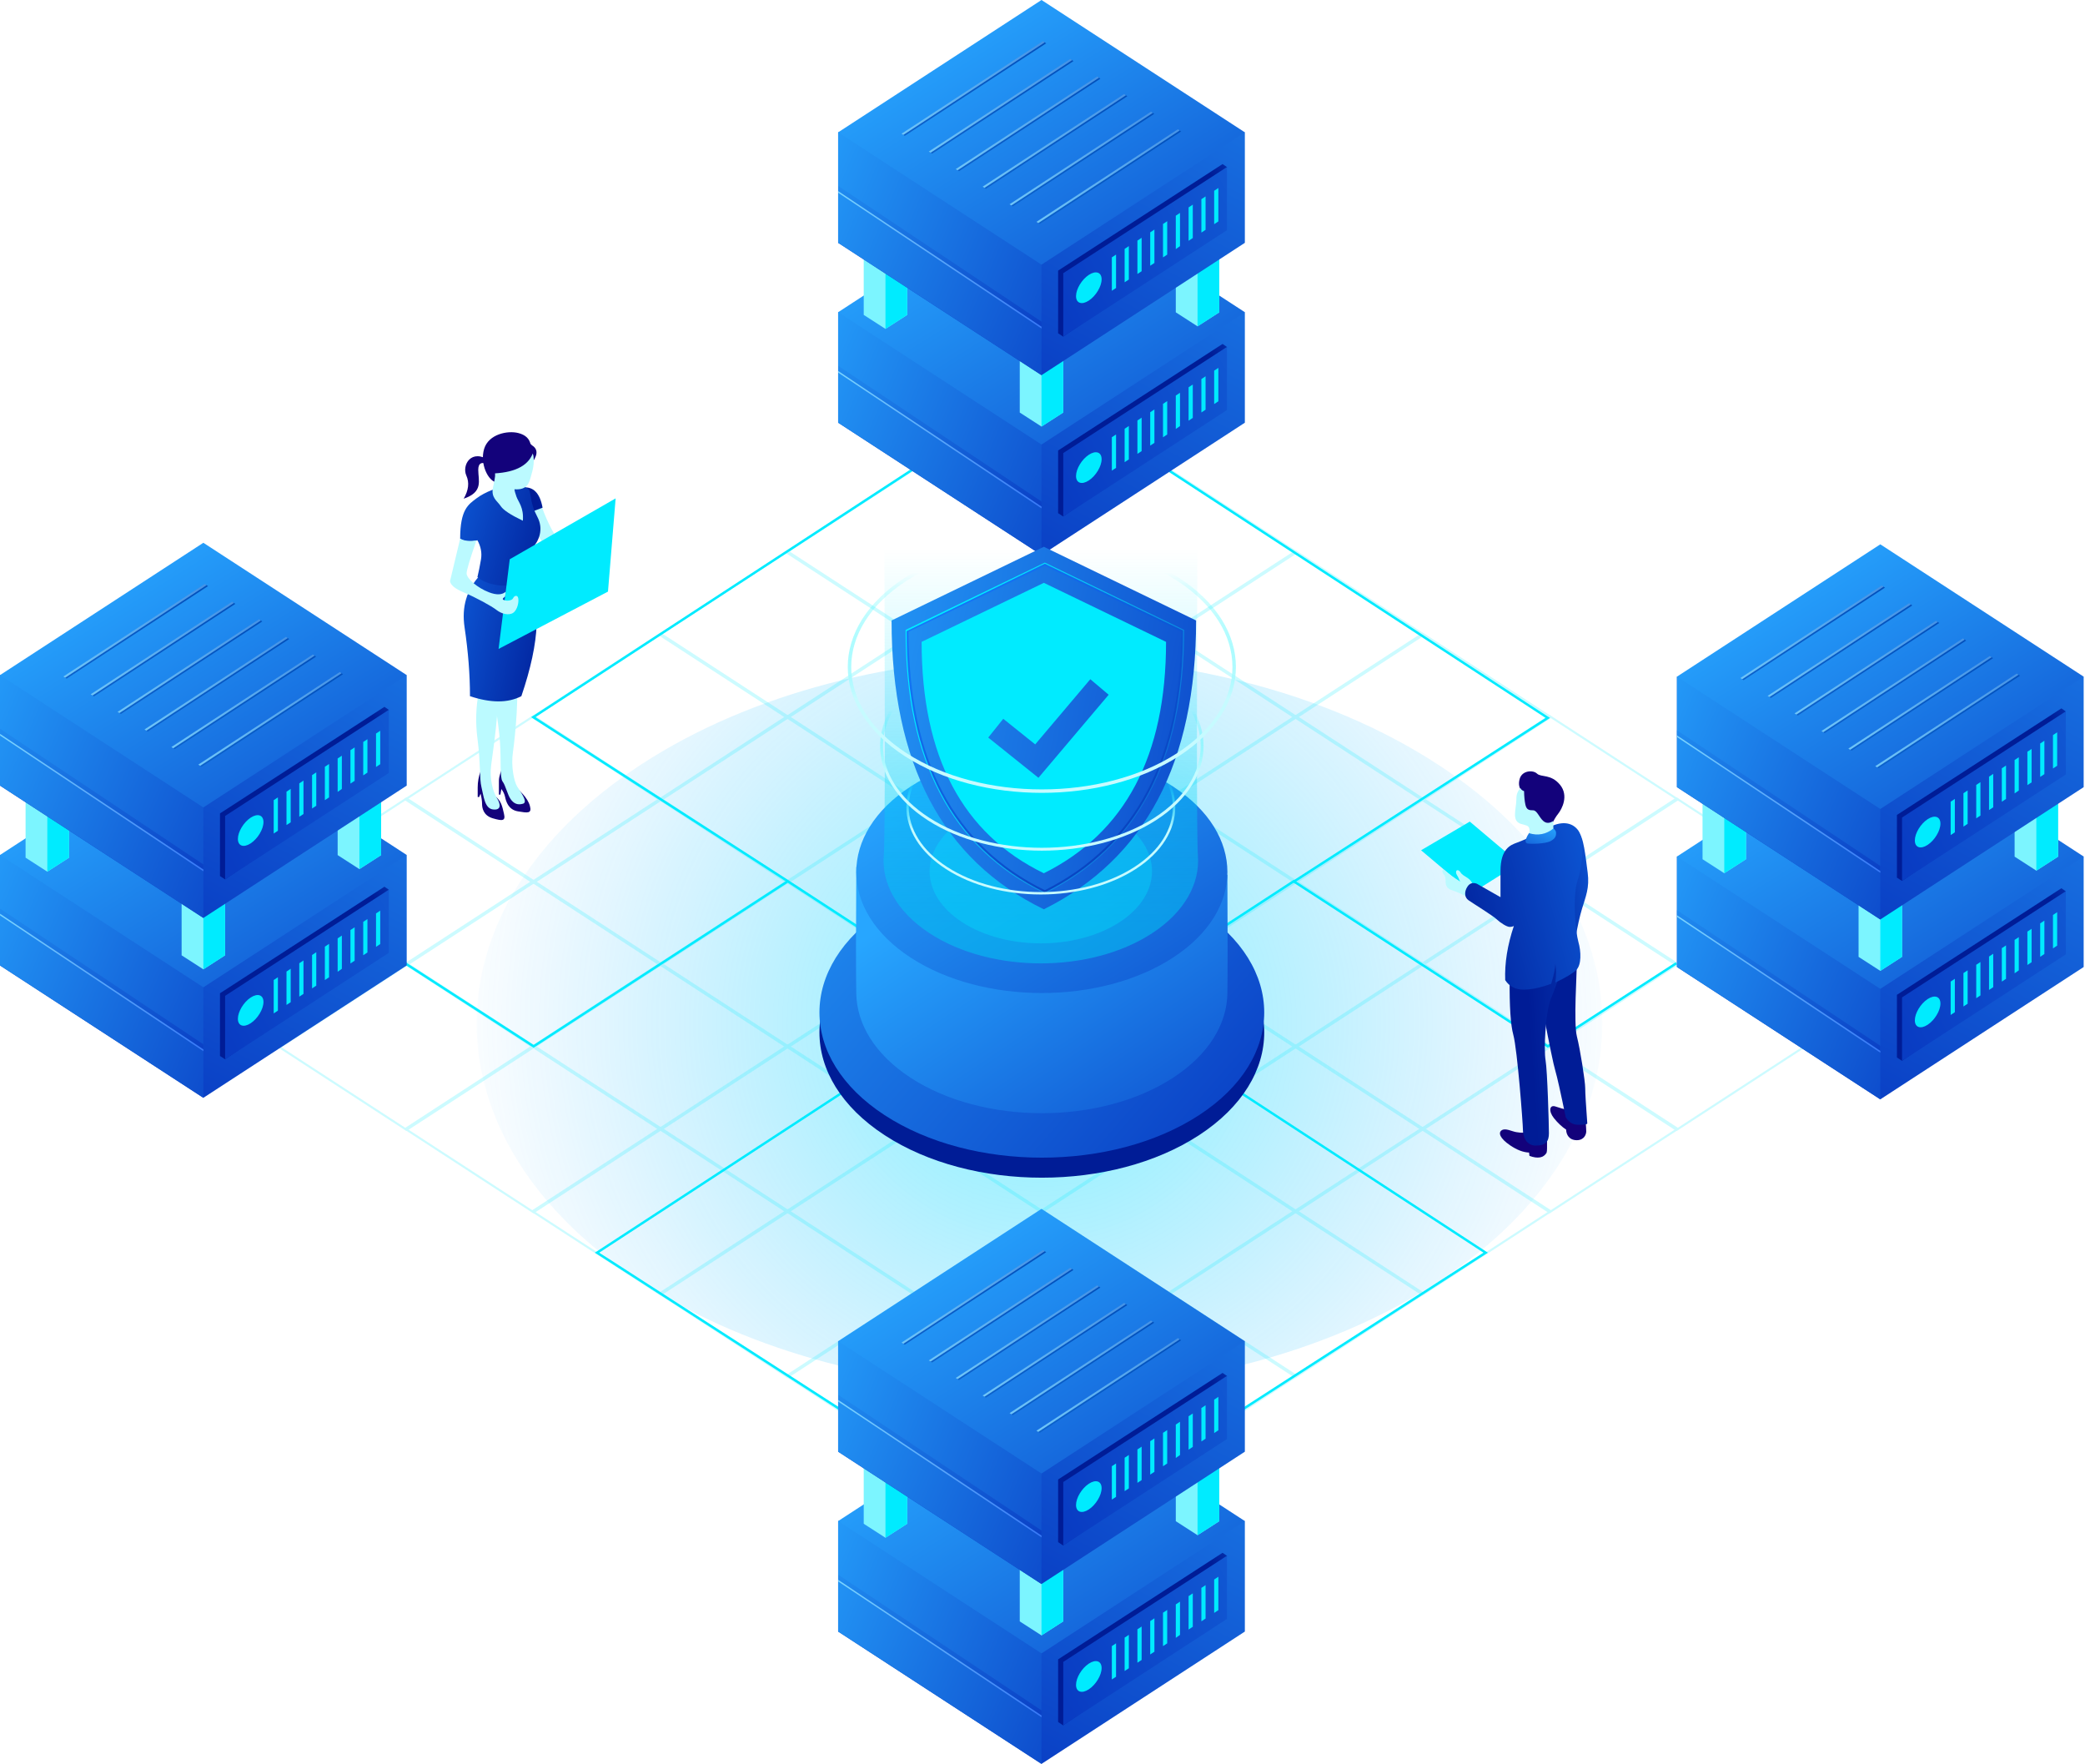 <?xml version="1.0" encoding="UTF-8"?>
<svg width="1039px" height="879px" viewBox="0 0 1039 879" version="1.1" xmlns="http://www.w3.org/2000/svg" xmlns:xlink="http://www.w3.org/1999/xlink">
    <!-- Generator: Sketch 62 (91390) - https://sketch.com -->
    <title>Safety Data Storage</title>
    <desc>Created with Sketch.</desc>
    <defs>
        <radialGradient cx="50%" cy="50%" fx="50%" fy="50%" r="74.265%" gradientTransform="translate(0.5,0.5),scale(0.651,1),rotate(-178.646),translate(-0.5,-0.5)" id="radialGradient-1">
            <stop stop-color="#00EBFF" offset="0%"></stop>
            <stop stop-color="#27A6FF" stop-opacity="0" offset="100%"></stop>
        </radialGradient>
        <linearGradient x1="34.191%" y1="100%" x2="199.329%" y2="-90.718%" id="linearGradient-2">
            <stop stop-color="#093CC3" offset="0%"></stop>
            <stop stop-color="#27A6FF" offset="100%"></stop>
        </linearGradient>
        <linearGradient x1="136.129%" y1="94.465%" x2="-31.545%" y2="8.979%" id="linearGradient-3">
            <stop stop-color="#093CC3" offset="0%"></stop>
            <stop stop-color="#27A6FF" offset="100%"></stop>
        </linearGradient>
        <linearGradient x1="112.726%" y1="125.952%" x2="10.294%" y2="20.119%" id="linearGradient-4">
            <stop stop-color="#093CC3" offset="0%"></stop>
            <stop stop-color="#27A6FF" offset="100%"></stop>
        </linearGradient>
        <linearGradient x1="105.65%" y1="105.94%" x2="-37.444%" y2="-36.024%" id="linearGradient-5">
            <stop stop-color="#093CC3" offset="0%"></stop>
            <stop stop-color="#27A6FF" offset="100%"></stop>
        </linearGradient>
        <linearGradient x1="127.359%" y1="131.025%" x2="-4.795%" y2="3.88578059e-14%" id="linearGradient-6">
            <stop stop-color="#245DF5" offset="0%"></stop>
            <stop stop-color="#7DD7FF" offset="100%"></stop>
        </linearGradient>
        <linearGradient x1="-9.829%" y1="25.914%" x2="-51.962%" y2="-15.341%" id="linearGradient-7">
            <stop stop-color="#001C96" offset="0%"></stop>
            <stop stop-color="#157EFF" offset="100%"></stop>
        </linearGradient>
        <linearGradient x1="100%" y1="85.344%" x2="-321.271%" y2="-161.923%" id="linearGradient-8">
            <stop stop-color="#093CC3" offset="0%"></stop>
            <stop stop-color="#27A6FF" offset="100%"></stop>
        </linearGradient>
        <linearGradient x1="100%" y1="34.791%" x2="14.36%" y2="105.689%" id="linearGradient-9">
            <stop stop-color="#004DB9" offset="0%"></stop>
            <stop stop-color="#116AD3" offset="100%"></stop>
        </linearGradient>
        <linearGradient x1="100%" y1="32.056%" x2="14.36%" y2="115.704%" id="linearGradient-10">
            <stop stop-color="#004DB9" offset="0%"></stop>
            <stop stop-color="#116AD3" offset="100%"></stop>
        </linearGradient>
        <linearGradient x1="146.175%" y1="-32.377%" x2="9.284%" y2="88.619%" id="linearGradient-11">
            <stop stop-color="#0D4BCB" offset="0%"></stop>
            <stop stop-color="#7DD7FF" offset="100%"></stop>
        </linearGradient>
        <linearGradient x1="146.175%" y1="-46.463%" x2="9.284%" y2="95.223%" id="linearGradient-12">
            <stop stop-color="#0D4BCB" offset="0%"></stop>
            <stop stop-color="#7DD7FF" offset="100%"></stop>
        </linearGradient>
        <linearGradient x1="100%" y1="83.769%" x2="-38.54%" y2="4.248%" id="linearGradient-13">
            <stop stop-color="#093CC3" offset="0%"></stop>
            <stop stop-color="#27A6FF" offset="100%"></stop>
        </linearGradient>
        <linearGradient x1="112.726%" y1="125.952%" x2="10.294%" y2="20.119%" id="linearGradient-14">
            <stop stop-color="#093CC3" offset="0%"></stop>
            <stop stop-color="#27A6FF" offset="100%"></stop>
        </linearGradient>
        <linearGradient x1="112.726%" y1="125.952%" x2="10.294%" y2="20.119%" id="linearGradient-15">
            <stop stop-color="#093CC3" offset="0%"></stop>
            <stop stop-color="#27A6FF" offset="100%"></stop>
        </linearGradient>
        <linearGradient x1="50%" y1="90.709%" x2="50%" y2="22.542%" id="linearGradient-16">
            <stop stop-color="#02C9F4" stop-opacity="0.51" offset="0%"></stop>
            <stop stop-color="#00EBFF" stop-opacity="0" offset="100%"></stop>
        </linearGradient>
        <linearGradient x1="125.481%" y1="75.619%" x2="-35.81%" y2="37.949%" id="linearGradient-17">
            <stop stop-color="#093CC3" offset="0%"></stop>
            <stop stop-color="#27A6FF" offset="100%"></stop>
        </linearGradient>
        <linearGradient x1="94.634%" y1="82.491%" x2="14.394%" y2="26.539%" id="linearGradient-18">
            <stop stop-color="#00F7FF" stop-opacity="0" offset="0%"></stop>
            <stop stop-color="#00EBFF" offset="100%"></stop>
        </linearGradient>
        <linearGradient x1="122.716%" y1="143.708%" x2="5.55111512e-15%" y2="8.656%" id="linearGradient-19">
            <stop stop-color="#001C96" offset="0%"></stop>
            <stop stop-color="#157EFF" offset="100%"></stop>
        </linearGradient>
        <linearGradient x1="50%" y1="35.598%" x2="50%" y2="61.579%" id="linearGradient-20">
            <stop stop-color="#00F7FF" stop-opacity="0" offset="0%"></stop>
            <stop stop-color="#C6FBFF" offset="100%"></stop>
        </linearGradient>
        <linearGradient x1="50%" y1="34.2%" x2="50%" y2="61.579%" id="linearGradient-21">
            <stop stop-color="#00F7FF" stop-opacity="0" offset="0%"></stop>
            <stop stop-color="#C6FBFF" offset="100%"></stop>
        </linearGradient>
        <linearGradient x1="50%" y1="15.818%" x2="50%" y2="61.579%" id="linearGradient-22">
            <stop stop-color="#00F7FF" stop-opacity="0" offset="0%"></stop>
            <stop stop-color="#C6FBFF" offset="100%"></stop>
        </linearGradient>
        <linearGradient x1="11.303%" y1="6.314%" x2="-281.281%" y2="-97.575%" id="linearGradient-23">
            <stop stop-color="#001C96" offset="0%"></stop>
            <stop stop-color="#157EFF" offset="100%"></stop>
        </linearGradient>
        <linearGradient x1="66.836%" y1="31.41%" x2="-318.303%" y2="-59.351%" id="linearGradient-24">
            <stop stop-color="#001C96" offset="0%"></stop>
            <stop stop-color="#157EFF" offset="100%"></stop>
        </linearGradient>
        <linearGradient x1="115.506%" y1="83.642%" x2="-103.326%" y2="6.124%" id="linearGradient-25">
            <stop stop-color="#001C96" offset="0%"></stop>
            <stop stop-color="#157EFF" offset="100%"></stop>
        </linearGradient>
        <linearGradient x1="115.506%" y1="83.642%" x2="-103.326%" y2="6.124%" id="linearGradient-26">
            <stop stop-color="#001C96" offset="0%"></stop>
            <stop stop-color="#157EFF" offset="100%"></stop>
        </linearGradient>
        <linearGradient x1="158.493%" y1="175.862%" x2="-5.99%" y2="-3.276%" id="linearGradient-27">
            <stop stop-color="#093CC3" offset="0%"></stop>
            <stop stop-color="#27A6FF" offset="100%"></stop>
        </linearGradient>
        <linearGradient x1="33.679%" y1="42.291%" x2="-145.487%" y2="-64.427%" id="linearGradient-28">
            <stop stop-color="#001C96" offset="0%"></stop>
            <stop stop-color="#157EFF" offset="100%"></stop>
        </linearGradient>
        <linearGradient x1="115.506%" y1="83.642%" x2="-103.326%" y2="6.124%" id="linearGradient-29">
            <stop stop-color="#001C96" offset="0%"></stop>
            <stop stop-color="#157EFF" offset="100%"></stop>
        </linearGradient>
        <linearGradient x1="115.506%" y1="83.642%" x2="-103.326%" y2="6.124%" id="linearGradient-30">
            <stop stop-color="#001C96" offset="0%"></stop>
            <stop stop-color="#157EFF" offset="100%"></stop>
        </linearGradient>
    </defs>
    <g id="Page-1" stroke="none" stroke-width="1" fill="none" fill-rule="evenodd">
        <g id="Safety-Data-Storage">
            <g id="Header_illustration">
                <path d="M319.68,638.961 C429.212,710.244 606.798,710.244 716.33,638.961 C825.862,567.678 825.862,452.105 716.33,380.822 C606.798,309.539 429.212,309.539 319.68,380.822 C210.148,452.105 210.148,567.678 319.68,638.961 Z" id="Oval-2" fill="url(#radialGradient-1)" fill-rule="nonzero" opacity="0.5"></path>
                <g id="Group-2" opacity="0.2" transform="translate(74.88, 191.62)" fill="#00EBFF" fill-rule="nonzero">
                    <path d="M381.29,42.528 L444.149,83.409 L507.009,42.528 L444.149,1.648 L381.29,42.528 Z M444.389,0.556 L508.207,42.061 C508.527,42.269 508.527,42.788 508.207,42.996 L444.389,84.501 C444.241,84.597 444.058,84.597 443.91,84.501 L380.091,42.996 C379.772,42.788 379.772,42.269 380.091,42.061 L443.91,0.556 C444.058,0.46 444.241,0.46 444.389,0.556 Z" id="Polygon-5-Copy-21"></path>
                    <path d="M444.581,83.576 L507.44,124.457 L570.3,83.576 L507.44,42.696 L444.581,83.576 Z M507.68,41.604 L571.498,83.109 C571.818,83.316 571.818,83.836 571.498,84.044 L507.68,125.549 C507.532,125.645 507.349,125.645 507.2,125.549 L443.382,84.044 C443.063,83.836 443.063,83.316 443.382,83.109 L507.2,41.604 C507.349,41.508 507.532,41.508 507.68,41.604 Z" id="Polygon-5-Copy-22"></path>
                    <path d="M570.731,83.743 L507.872,124.624 L570.731,165.505 L633.59,124.624 L570.731,83.743 Z M570.971,82.652 L634.789,124.156 C635.109,124.364 635.109,124.884 634.789,125.092 L570.971,166.596 C570.822,166.693 570.64,166.693 570.491,166.596 L506.673,125.092 C506.353,124.884 506.353,124.364 506.673,124.156 L570.491,82.652 C570.64,82.556 570.822,82.556 570.971,82.652 Z" id="Polygon-5-Copy-23"></path>
                    <path d="M634.022,124.791 L571.163,165.672 L634.022,206.553 L696.881,165.672 L634.022,124.791 Z M634.262,123.7 L698.08,165.204 C698.4,165.412 698.4,165.932 698.08,166.14 L634.262,207.644 C634.113,207.741 633.931,207.741 633.782,207.644 L569.964,166.14 C569.644,165.932 569.644,165.412 569.964,165.204 L633.782,123.7 C633.931,123.603 634.113,123.603 634.262,123.7 Z" id="Polygon-5-Copy-24"></path>
                    <path d="M634.454,206.72 L697.313,247.601 L760.172,206.72 L697.313,165.839 L634.454,206.72 Z M697.553,164.748 L761.371,206.252 C761.691,206.46 761.691,206.98 761.371,207.188 L697.553,248.692 C697.404,248.789 697.221,248.789 697.073,248.692 L633.255,207.188 C632.935,206.98 632.935,206.46 633.255,206.252 L697.073,164.748 C697.221,164.651 697.404,164.651 697.553,164.748 Z" id="Polygon-5-Copy-25"></path>
                    <path d="M697.744,247.768 L760.604,288.649 L823.463,247.768 L760.604,206.887 L697.744,247.768 Z M760.843,205.796 L824.662,247.3 C824.981,247.508 824.981,248.028 824.662,248.236 L760.843,289.74 C760.695,289.837 760.512,289.837 760.364,289.74 L696.546,248.236 C696.226,248.028 696.226,247.508 696.546,247.3 L760.364,205.796 C760.512,205.699 760.695,205.699 760.843,205.796 Z" id="Polygon-5-Copy-26"></path>
                    <path d="M761.035,288.816 L823.895,329.697 L886.754,288.816 L823.895,247.935 L761.035,288.816 Z M824.134,246.844 L887.953,288.348 C888.272,288.556 888.272,289.076 887.953,289.284 L824.134,330.788 C823.986,330.885 823.803,330.885 823.655,330.788 L759.837,289.284 C759.517,289.076 759.517,288.556 759.837,288.348 L823.655,246.844 C823.803,246.747 823.986,246.747 824.134,246.844 Z" id="Polygon-5-Copy-27"></path>
                    <path d="M317.999,83.576 L380.858,124.457 L443.718,83.576 L380.858,42.696 L317.999,83.576 Z M381.098,41.604 L444.916,83.109 C445.236,83.316 445.236,83.836 444.916,84.044 L381.098,125.549 C380.95,125.645 380.767,125.645 380.619,125.549 L316.8,84.044 C316.481,83.836 316.481,83.316 316.8,83.109 L380.619,41.604 C380.767,41.508 380.95,41.508 381.098,41.604 Z" id="Polygon-5-Copy-21"></path>
                    <path d="M381.29,124.624 L444.149,165.505 L507.009,124.624 L444.149,83.743 L381.29,124.624 Z M444.389,82.652 L508.207,124.156 C508.527,124.364 508.527,124.884 508.207,125.092 L444.389,166.596 C444.241,166.693 444.058,166.693 443.91,166.596 L380.091,125.092 C379.772,124.884 379.772,124.364 380.091,124.156 L443.91,82.652 C444.058,82.556 444.241,82.556 444.389,82.652 Z" id="Polygon-5-Copy-22"></path>
                    <path d="M444.581,165.672 L507.44,206.553 L570.3,165.672 L507.44,124.791 L444.581,165.672 Z M507.68,123.7 L571.498,165.204 C571.818,165.412 571.818,165.932 571.498,166.14 L507.68,207.644 C507.532,207.741 507.349,207.741 507.2,207.644 L443.382,166.14 C443.063,165.932 443.063,165.412 443.382,165.204 L507.2,123.7 C507.349,123.603 507.532,123.603 507.68,123.7 Z" id="Polygon-5-Copy-23"></path>
                    <path d="M507.872,206.72 L570.731,247.601 L633.59,206.72 L570.731,165.839 L507.872,206.72 Z M570.971,164.748 L634.789,206.252 C635.109,206.46 635.109,206.98 634.789,207.188 L570.971,248.692 C570.822,248.789 570.64,248.789 570.491,248.692 L506.673,207.188 C506.353,206.98 506.353,206.46 506.673,206.252 L570.491,164.748 C570.64,164.651 570.822,164.651 570.971,164.748 Z" id="Polygon-5-Copy-24"></path>
                    <path d="M571.163,247.768 L634.022,288.649 L696.881,247.768 L634.022,206.887 L571.163,247.768 Z M634.262,205.796 L698.08,247.3 C698.4,247.508 698.4,248.028 698.08,248.236 L634.262,289.74 C634.113,289.837 633.931,289.837 633.782,289.74 L569.964,248.236 C569.644,248.028 569.644,247.508 569.964,247.3 L633.782,205.796 C633.931,205.699 634.113,205.699 634.262,205.796 Z" id="Polygon-5-Copy-25"></path>
                    <path d="M634.454,288.816 L697.313,329.697 L760.172,288.816 L697.313,247.935 L634.454,288.816 Z M697.553,246.844 L761.371,288.348 C761.691,288.556 761.691,289.076 761.371,289.284 L697.553,330.788 C697.404,330.885 697.221,330.885 697.073,330.788 L633.255,289.284 C632.935,289.076 632.935,288.556 633.255,288.348 L697.073,246.844 C697.221,246.747 697.404,246.747 697.553,246.844 Z" id="Polygon-5-Copy-26"></path>
                    <path d="M697.744,329.864 L760.604,370.745 L823.463,329.864 L760.604,288.983 L697.744,329.864 Z M760.843,287.892 L824.662,329.396 C824.981,329.604 824.981,330.124 824.662,330.332 L760.843,371.836 C760.695,371.932 760.512,371.932 760.364,371.836 L696.546,330.332 C696.226,330.124 696.226,329.604 696.546,329.396 L760.364,287.892 C760.512,287.795 760.695,287.795 760.843,287.892 Z" id="Polygon-5-Copy-27"></path>
                    <path d="M254.708,124.624 L317.568,165.505 L380.427,124.624 L317.568,83.743 L254.708,124.624 Z M317.807,82.652 L381.626,124.156 C381.945,124.364 381.945,124.884 381.626,125.092 L317.807,166.596 C317.659,166.693 317.476,166.693 317.328,166.596 L253.51,125.092 C253.19,124.884 253.19,124.364 253.51,124.156 L317.328,82.652 C317.476,82.556 317.659,82.556 317.807,82.652 Z" id="Polygon-5-Copy-21"></path>
                    <path d="M380.858,124.791 L317.999,165.672 L380.858,206.553 L443.718,165.672 L380.858,124.791 Z M381.098,123.7 L444.916,165.204 C445.236,165.412 445.236,165.932 444.916,166.14 L381.098,207.644 C380.95,207.741 380.767,207.741 380.619,207.644 L316.8,166.14 C316.481,165.932 316.481,165.412 316.8,165.204 L380.619,123.7 C380.767,123.603 380.95,123.603 381.098,123.7 Z" id="Polygon-5-Copy-22"></path>
                    <path d="M381.29,206.72 L444.149,247.601 L507.009,206.72 L444.149,165.839 L381.29,206.72 Z M444.389,164.748 L508.207,206.252 C508.527,206.46 508.527,206.98 508.207,207.188 L444.389,248.692 C444.241,248.789 444.058,248.789 443.91,248.692 L380.091,207.188 C379.772,206.98 379.772,206.46 380.091,206.252 L443.91,164.748 C444.058,164.651 444.241,164.651 444.389,164.748 Z" id="Polygon-5-Copy-23"></path>
                    <path d="M444.581,247.768 L507.44,288.649 L570.3,247.768 L507.44,206.887 L444.581,247.768 Z M507.68,205.796 L571.498,247.3 C571.818,247.508 571.818,248.028 571.498,248.236 L507.68,289.74 C507.532,289.837 507.349,289.837 507.2,289.74 L443.382,248.236 C443.063,248.028 443.063,247.508 443.382,247.3 L507.2,205.796 C507.349,205.699 507.532,205.699 507.68,205.796 Z" id="Polygon-5-Copy-24"></path>
                    <path d="M507.872,288.816 L570.731,329.697 L633.59,288.816 L570.731,247.935 L507.872,288.816 Z M570.971,246.844 L634.789,288.348 C635.109,288.556 635.109,289.076 634.789,289.284 L570.971,330.788 C570.822,330.885 570.64,330.885 570.491,330.788 L506.673,289.284 C506.353,289.076 506.353,288.556 506.673,288.348 L570.491,246.844 C570.64,246.747 570.822,246.747 570.971,246.844 Z" id="Polygon-5-Copy-25"></path>
                    <path d="M571.163,329.864 L634.022,370.745 L696.881,329.864 L634.022,288.983 L571.163,329.864 Z M634.262,287.892 L698.08,329.396 C698.4,329.604 698.4,330.124 698.08,330.332 L634.262,371.836 C634.113,371.932 633.931,371.932 633.782,371.836 L569.964,330.332 C569.644,330.124 569.644,329.604 569.964,329.396 L633.782,287.892 C633.931,287.795 634.113,287.795 634.262,287.892 Z" id="Polygon-5-Copy-26"></path>
                    <path d="M634.454,370.912 L697.313,411.793 L760.172,370.912 L697.313,330.031 L634.454,370.912 Z M697.553,328.939 L761.371,370.444 C761.691,370.652 761.691,371.172 761.371,371.379 L697.553,412.884 C697.404,412.98 697.221,412.98 697.073,412.884 L633.255,371.379 C632.935,371.172 632.935,370.652 633.255,370.444 L697.073,328.939 C697.221,328.843 697.404,328.843 697.553,328.939 Z" id="Polygon-5-Copy-27"></path>
                    <path d="M254.277,124.791 L191.417,165.672 L254.277,206.553 L317.136,165.672 L254.277,124.791 Z M254.516,123.7 L318.335,165.204 C318.654,165.412 318.654,165.932 318.335,166.14 L254.516,207.644 C254.368,207.741 254.185,207.741 254.037,207.644 L190.219,166.14 C189.899,165.932 189.899,165.412 190.219,165.204 L254.037,123.7 C254.185,123.603 254.368,123.603 254.516,123.7 Z" id="Polygon-5-Copy-21"></path>
                    <path d="M254.708,206.72 L317.568,247.601 L380.427,206.72 L317.568,165.839 L254.708,206.72 Z M317.807,164.748 L381.626,206.252 C381.945,206.46 381.945,206.98 381.626,207.188 L317.807,248.692 C317.659,248.789 317.476,248.789 317.328,248.692 L253.51,207.188 C253.19,206.98 253.19,206.46 253.51,206.252 L317.328,164.748 C317.476,164.651 317.659,164.651 317.807,164.748 Z" id="Polygon-5-Copy-22"></path>
                    <path d="M317.999,247.768 L380.858,288.649 L443.718,247.768 L380.858,206.887 L317.999,247.768 Z M381.098,205.796 L444.916,247.3 C445.236,247.508 445.236,248.028 444.916,248.236 L381.098,289.74 C380.95,289.837 380.767,289.837 380.619,289.74 L316.8,248.236 C316.481,248.028 316.481,247.508 316.8,247.3 L380.619,205.796 C380.767,205.699 380.95,205.699 381.098,205.796 Z" id="Polygon-5-Copy-23"></path>
                    <path d="M381.29,288.816 L444.149,329.697 L507.009,288.816 L444.149,247.935 L381.29,288.816 Z M444.389,246.844 L508.207,288.348 C508.527,288.556 508.527,289.076 508.207,289.284 L444.389,330.788 C444.241,330.885 444.058,330.885 443.91,330.788 L380.091,289.284 C379.772,289.076 379.772,288.556 380.091,288.348 L443.91,246.844 C444.058,246.747 444.241,246.747 444.389,246.844 Z" id="Polygon-5-Copy-24"></path>
                    <path d="M444.581,329.864 L507.44,370.745 L570.3,329.864 L507.44,288.983 L444.581,329.864 Z M507.68,287.892 L571.498,329.396 C571.818,329.604 571.818,330.124 571.498,330.332 L507.68,371.836 C507.532,371.932 507.349,371.932 507.2,371.836 L443.382,330.332 C443.063,330.124 443.063,329.604 443.382,329.396 L507.2,287.892 C507.349,287.795 507.532,287.795 507.68,287.892 Z" id="Polygon-5-Copy-25"></path>
                    <path d="M507.872,370.912 L570.731,411.793 L633.59,370.912 L570.731,330.031 L507.872,370.912 Z M570.971,328.939 L634.789,370.444 C635.109,370.652 635.109,371.172 634.789,371.379 L570.971,412.884 C570.822,412.98 570.64,412.98 570.491,412.884 L506.673,371.379 C506.353,371.172 506.353,370.652 506.673,370.444 L570.491,328.939 C570.64,328.843 570.822,328.843 570.971,328.939 Z" id="Polygon-5-Copy-26"></path>
                    <path d="M571.163,411.96 L634.022,452.84 L696.881,411.96 L634.022,371.079 L571.163,411.96 Z M634.262,369.987 L698.08,411.492 C698.4,411.7 698.4,412.219 698.08,412.427 L634.262,453.932 C634.113,454.028 633.931,454.028 633.782,453.932 L569.964,412.427 C569.644,412.219 569.644,411.7 569.964,411.492 L633.782,369.987 C633.931,369.891 634.113,369.891 634.262,369.987 Z" id="Polygon-5-Copy-27"></path>
                    <path d="M128.126,206.72 L190.986,247.601 L253.845,206.72 L190.986,165.839 L128.126,206.72 Z M191.226,164.748 L255.044,206.252 C255.363,206.46 255.363,206.98 255.044,207.188 L191.226,248.692 C191.077,248.789 190.894,248.789 190.746,248.692 L126.928,207.188 C126.608,206.98 126.608,206.46 126.928,206.252 L190.746,164.748 C190.894,164.651 191.077,164.651 191.226,164.748 Z" id="Polygon-5-Copy-21"></path>
                    <path d="M191.417,247.768 L254.277,288.649 L317.136,247.768 L254.277,206.887 L191.417,247.768 Z M254.516,205.796 L318.335,247.3 C318.654,247.508 318.654,248.028 318.335,248.236 L254.516,289.74 C254.368,289.837 254.185,289.837 254.037,289.74 L190.219,248.236 C189.899,248.028 189.899,247.508 190.219,247.3 L254.037,205.796 C254.185,205.699 254.368,205.699 254.516,205.796 Z" id="Polygon-5-Copy-22"></path>
                    <path d="M254.708,288.816 L317.568,329.697 L380.427,288.816 L317.568,247.935 L254.708,288.816 Z M317.807,246.844 L381.626,288.348 C381.945,288.556 381.945,289.076 381.626,289.284 L317.807,330.788 C317.659,330.885 317.476,330.885 317.328,330.788 L253.51,289.284 C253.19,289.076 253.19,288.556 253.51,288.348 L317.328,246.844 C317.476,246.747 317.659,246.747 317.807,246.844 Z" id="Polygon-5-Copy-23"></path>
                    <path d="M317.999,329.864 L380.858,370.745 L443.718,329.864 L380.858,288.983 L317.999,329.864 Z M381.098,287.892 L444.916,329.396 C445.236,329.604 445.236,330.124 444.916,330.332 L381.098,371.836 C380.95,371.932 380.767,371.932 380.619,371.836 L316.8,330.332 C316.481,330.124 316.481,329.604 316.8,329.396 L380.619,287.892 C380.767,287.795 380.95,287.795 381.098,287.892 Z" id="Polygon-5-Copy-24"></path>
                    <path d="M381.29,370.912 L444.149,411.793 L507.009,370.912 L444.149,330.031 L381.29,370.912 Z M444.389,328.939 L508.207,370.444 C508.527,370.652 508.527,371.172 508.207,371.379 L444.389,412.884 C444.241,412.98 444.058,412.98 443.91,412.884 L380.091,371.379 C379.772,371.172 379.772,370.652 380.091,370.444 L443.91,328.939 C444.058,328.843 444.241,328.843 444.389,328.939 Z" id="Polygon-5-Copy-25"></path>
                    <path d="M444.581,411.96 L507.44,452.84 L570.3,411.96 L507.44,371.079 L444.581,411.96 Z M507.68,369.987 L571.498,411.492 C571.818,411.7 571.818,412.219 571.498,412.427 L507.68,453.932 C507.532,454.028 507.349,454.028 507.2,453.932 L443.382,412.427 C443.063,412.219 443.063,411.7 443.382,411.492 L507.2,369.987 C507.349,369.891 507.532,369.891 507.68,369.987 Z" id="Polygon-5-Copy-26"></path>
                    <path d="M507.872,453.008 L570.731,493.888 L633.59,453.008 L570.731,412.127 L507.872,453.008 Z M570.971,411.035 L634.789,452.54 C635.109,452.748 635.109,453.267 634.789,453.475 L570.971,494.98 C570.822,495.076 570.64,495.076 570.491,494.98 L506.673,453.475 C506.353,453.267 506.353,452.748 506.673,452.54 L570.491,411.035 C570.64,410.939 570.822,410.939 570.971,411.035 Z" id="Polygon-5-Copy-27"></path>
                    <path d="M64.836,247.768 L127.695,288.649 L190.554,247.768 L127.695,206.887 L64.836,247.768 Z M127.935,205.796 L191.753,247.3 C192.073,247.508 192.073,248.028 191.753,248.236 L127.935,289.74 C127.786,289.837 127.604,289.837 127.455,289.74 L63.637,248.236 C63.317,248.028 63.317,247.508 63.637,247.3 L127.455,205.796 C127.604,205.699 127.786,205.699 127.935,205.796 Z" id="Polygon-5-Copy-21"></path>
                    <path d="M128.126,288.816 L190.986,329.697 L253.845,288.816 L190.986,247.935 L128.126,288.816 Z M191.226,246.844 L255.044,288.348 C255.363,288.556 255.363,289.076 255.044,289.284 L191.226,330.788 C191.077,330.885 190.894,330.885 190.746,330.788 L126.928,289.284 C126.608,289.076 126.608,288.556 126.928,288.348 L190.746,246.844 C190.894,246.747 191.077,246.747 191.226,246.844 Z" id="Polygon-5-Copy-22"></path>
                    <path d="M191.417,329.864 L254.277,370.745 L317.136,329.864 L254.277,288.983 L191.417,329.864 Z M254.516,287.892 L318.335,329.396 C318.654,329.604 318.654,330.124 318.335,330.332 L254.516,371.836 C254.368,371.932 254.185,371.932 254.037,371.836 L190.219,330.332 C189.899,330.124 189.899,329.604 190.219,329.396 L254.037,287.892 C254.185,287.795 254.368,287.795 254.516,287.892 Z" id="Polygon-5-Copy-23"></path>
                    <path d="M254.708,370.912 L317.568,411.793 L380.427,370.912 L317.568,330.031 L254.708,370.912 Z M317.807,328.939 L381.626,370.444 C381.945,370.652 381.945,371.172 381.626,371.379 L317.807,412.884 C317.659,412.98 317.476,412.98 317.328,412.884 L253.51,371.379 C253.19,371.172 253.19,370.652 253.51,370.444 L317.328,328.939 C317.476,328.843 317.659,328.843 317.807,328.939 Z" id="Polygon-5-Copy-24"></path>
                    <path d="M317.999,411.96 L380.858,452.84 L443.718,411.96 L380.858,371.079 L317.999,411.96 Z M381.098,369.987 L444.916,411.492 C445.236,411.7 445.236,412.219 444.916,412.427 L381.098,453.932 C380.95,454.028 380.767,454.028 380.619,453.932 L316.8,412.427 C316.481,412.219 316.481,411.7 316.8,411.492 L380.619,369.987 C380.767,369.891 380.95,369.891 381.098,369.987 Z" id="Polygon-5-Copy-25"></path>
                    <path d="M381.29,453.008 L444.149,493.888 L507.009,453.008 L444.149,412.127 L381.29,453.008 Z M444.389,411.035 L508.207,452.54 C508.527,452.748 508.527,453.267 508.207,453.475 L444.389,494.98 C444.241,495.076 444.058,495.076 443.91,494.98 L380.091,453.475 C379.772,453.267 379.772,452.748 380.091,452.54 L443.91,411.035 C444.058,410.939 444.241,410.939 444.389,411.035 Z" id="Polygon-5-Copy-26"></path>
                    <path d="M444.581,494.055 L507.44,534.936 L570.3,494.055 L507.44,453.175 L444.581,494.055 Z M507.68,452.083 L571.498,493.588 C571.818,493.796 571.818,494.315 571.498,494.523 L507.68,536.028 C507.532,536.124 507.349,536.124 507.2,536.028 L443.382,494.523 C443.063,494.315 443.063,493.796 443.382,493.588 L507.2,452.083 C507.349,451.987 507.532,451.987 507.68,452.083 Z" id="Polygon-5-Copy-27"></path>
                    <path d="M64.404,247.935 L1.545,288.816 L64.404,329.697 L127.263,288.816 L64.404,247.935 Z M64.644,246.844 L128.462,288.348 C128.782,288.556 128.782,289.076 128.462,289.284 L64.644,330.788 C64.495,330.885 64.313,330.885 64.164,330.788 L0.346,289.284 C0.026,289.076 0.026,288.556 0.346,288.348 L64.164,246.844 C64.313,246.747 64.495,246.747 64.644,246.844 Z" id="Polygon-5-Copy-21"></path>
                    <path d="M64.836,329.864 L127.695,370.745 L190.554,329.864 L127.695,288.983 L64.836,329.864 Z M127.935,287.892 L191.753,329.396 C192.073,329.604 192.073,330.124 191.753,330.332 L127.935,371.836 C127.786,371.932 127.604,371.932 127.455,371.836 L63.637,330.332 C63.317,330.124 63.317,329.604 63.637,329.396 L127.455,287.892 C127.604,287.795 127.786,287.795 127.935,287.892 Z" id="Polygon-5-Copy-22"></path>
                    <path d="M128.126,370.912 L190.986,411.793 L253.845,370.912 L190.986,330.031 L128.126,370.912 Z M191.226,328.939 L255.044,370.444 C255.363,370.652 255.363,371.172 255.044,371.379 L191.226,412.884 C191.077,412.98 190.894,412.98 190.746,412.884 L126.928,371.379 C126.608,371.172 126.608,370.652 126.928,370.444 L190.746,328.939 C190.894,328.843 191.077,328.843 191.226,328.939 Z" id="Polygon-5-Copy-23"></path>
                    <path d="M191.417,411.96 L254.277,452.84 L317.136,411.96 L254.277,371.079 L191.417,411.96 Z M254.516,369.987 L318.335,411.492 C318.654,411.7 318.654,412.219 318.335,412.427 L254.516,453.932 C254.368,454.028 254.185,454.028 254.037,453.932 L190.219,412.427 C189.899,412.219 189.899,411.7 190.219,411.492 L254.037,369.987 C254.185,369.891 254.368,369.891 254.516,369.987 Z" id="Polygon-5-Copy-24"></path>
                    <path d="M254.708,453.008 L317.568,493.888 L380.427,453.008 L317.568,412.127 L254.708,453.008 Z M317.807,411.035 L381.626,452.54 C381.945,452.748 381.945,453.267 381.626,453.475 L317.807,494.98 C317.659,495.076 317.476,495.076 317.328,494.98 L253.51,453.475 C253.19,453.267 253.19,452.748 253.51,452.54 L317.328,411.035 C317.476,410.939 317.659,410.939 317.807,411.035 Z" id="Polygon-5-Copy-25"></path>
                    <path d="M317.999,494.055 L380.858,534.936 L443.718,494.055 L380.858,453.175 L317.999,494.055 Z M381.098,452.083 L444.916,493.588 C445.236,493.796 445.236,494.315 444.916,494.523 L381.098,536.028 C380.95,536.124 380.767,536.124 380.619,536.028 L316.8,494.523 C316.481,494.315 316.481,493.796 316.8,493.588 L380.619,452.083 C380.767,451.987 380.95,451.987 381.098,452.083 Z" id="Polygon-5-Copy-26"></path>
                    <path d="M381.29,535.103 L444.149,575.984 L507.009,535.103 L444.149,494.223 L381.29,535.103 Z M444.389,493.131 L508.207,534.636 C508.527,534.843 508.527,535.363 508.207,535.571 L444.389,577.076 C444.241,577.172 444.058,577.172 443.91,577.076 L380.091,535.571 C379.772,535.363 379.772,534.843 380.091,534.636 L443.91,493.131 C444.058,493.035 444.241,493.035 444.389,493.131 Z" id="Polygon-5-Copy-27"></path>
                </g>
                <polyline id="Connected-Line" stroke="#00EBFF" stroke-width="1.2" transform="translate(645.231, 602.989) scale(-1, 1) translate(-645.231, -602.989) " points="740.344 500.009 550.118 624.202 676.975 705.968"></polyline>
                <polyline id="Connected-Line" stroke="#00EBFF" stroke-width="1.2" points="487.749 500.009 297.523 624.202 424.38 705.968"></polyline>
                <polyline id="Connected-Line" stroke="#00EBFF" stroke-width="1.2" points="201.859 479.987 265.91 521.392 392.578 439.13 456.153 480.535"></polyline>
                <polyline id="Connected-Line" stroke="#00EBFF" stroke-width="1.2" transform="translate(708.216, 480.261) scale(-1, 1) translate(-708.216, -480.261) " points="581.069 479.987 645.12 521.392 771.788 439.13 835.363 480.535"></polyline>
                <polyline id="Connected-Line" stroke="#00EBFF" stroke-width="1.2" points="455.978 233.171 265.752 357.364 392.609 439.13"></polyline>
                <polyline id="Connected-Line" stroke="#00EBFF" stroke-width="1.2" transform="translate(676.182, 336.517) scale(-1, 1) translate(-676.182, -336.517) " points="771.295 233.537 581.069 357.73 707.925 439.496"></polyline>
                <g id="Server" transform="translate(0, 270.464)" fill-rule="nonzero">
                    <g id="Server_bottom" transform="translate(0, 89.63)">
                        <polygon id="Base" fill="url(#linearGradient-2)" points="0 121 0 65.941 202.675 65.941 202.675 121 101.338 186.942"></polygon>
                        <polygon id="Base" fill="url(#linearGradient-3)" points="0 121 0 65.941 101.338 89.38 101.338 186.942"></polygon>
                        <polygon id="Base" fill="url(#linearGradient-4)" points="0 65.942 101.338 0 202.675 65.942 101.338 131.884"></polygon>
                        <g id="Server-block" transform="translate(0, 92.191)">
                            <polygon id="Rectangle" fill="url(#linearGradient-5)" points="0.047 2.941 0.047 0.493 101.345 68.079 101.345 70.577"></polygon>
                            <polygon id="Rectangle" fill="url(#linearGradient-6)" points="0.047 3.868 0.047 3.059 101.345 70.645 101.345 71.504"></polygon>
                        </g>
                        <g id="Indicator" transform="translate(109.16, 81.536)">
                            <polygon id="Rectangle" fill="url(#linearGradient-7)" transform="translate(42.522, 43.204) scale(-1, 1) translate(-42.522, -43.204) " points="3.002 31.887 0.463 1.701 2.637 0.213 84.582 53.312 84.582 84.549 82.067 86.196"></polygon>
                            <polygon id="Rectangle" fill="url(#linearGradient-8)" transform="translate(43.802, 43.946) scale(-1, 1) translate(-43.802, -43.946) " points="3.012 33.168 3.012 1.692 84.592 54.592 84.592 86.2"></polygon>
                            <polygon id="Rectangle-3" fill="#00EBFF" points="27.231 46.704 29.326 45.324 29.326 61.969 27.231 63.35"></polygon>
                            <polygon id="Rectangle-3" fill="#00EBFF" points="33.605 42.484 35.7 41.103 35.7 57.749 33.605 59.129"></polygon>
                            <polygon id="Rectangle-3" fill="#00EBFF" points="39.978 38.346 42.073 36.966 42.073 53.611 39.978 54.992"></polygon>
                            <polygon id="Rectangle-3" fill="#00EBFF" points="46.352 34.235 48.447 32.854 48.447 49.5 46.352 50.88"></polygon>
                            <polygon id="Rectangle-3" fill="#00EBFF" points="52.725 30.073 54.82 28.693 54.82 45.338 52.725 46.719"></polygon>
                            <polygon id="Rectangle-3" fill="#00EBFF" points="59.099 25.946 61.193 24.566 61.193 41.122 59.099 42.592"></polygon>
                            <polygon id="Rectangle-3" fill="#00EBFF" points="65.472 21.813 67.567 20.432 67.567 37.078 65.472 38.458"></polygon>
                            <polygon id="Rectangle-3" fill="#00EBFF" points="71.846 17.716 73.94 16.335 73.94 32.981 71.846 34.361"></polygon>
                            <polygon id="Rectangle-3" fill="#00EBFF" points="78.219 13.53 80.314 12.15 80.314 28.795 78.219 30.176"></polygon>
                            <path d="M15.759,68.242 C19.279,65.93 22.133,61.189 22.133,57.653 C22.133,54.117 19.279,53.125 15.759,55.438 C12.239,57.75 9.386,62.49 9.386,66.026 C9.386,69.562 12.239,70.554 15.759,68.242 Z" id="Oval" fill="#00EBFF"></path>
                        </g>
                    </g>
                    <g id="Server-buffer" transform="translate(12.747, 107.556)">
                        <polygon id="Rectangle" fill="#7CF5FF" points="0 49.357 0 6.997 21.67 6.997 21.67 49.357 10.835 56.339"></polygon>
                        <polygon id="Rectangle" fill="#00EBFF" points="10.835 6.997 21.67 6.997 21.67 49.357 10.835 56.339"></polygon>
                        <polygon id="Rectangle" fill="#00EBFF" points="0 6.982 10.835 0 21.67 6.982 10.835 13.964"></polygon>
                    </g>
                    <g id="Server-buffer" transform="translate(90.503, 156.212)">
                        <polygon id="Rectangle" fill="#7CF5FF" points="0 49.357 0 6.997 21.67 6.997 21.67 49.357 10.835 56.339"></polygon>
                        <polygon id="Rectangle" fill="#00EBFF" points="10.835 21.16 0 6.997 21.67 6.997 21.67 49.357 10.835 56.339"></polygon>
                        <polygon id="Rectangle" fill="#00EBFF" points="0 6.982 10.835 0 21.67 6.982 10.835 13.964"></polygon>
                    </g>
                    <g id="Server-buffer" transform="translate(168.259, 106.276)">
                        <polygon id="Rectangle" fill="#7CF5FF" points="0 49.357 0 6.997 21.67 6.997 21.67 49.357 10.835 56.339"></polygon>
                        <polygon id="Rectangle" fill="#00EBFF" points="10.835 21.16 0 6.997 21.67 6.997 21.67 49.357 10.835 56.339"></polygon>
                        <polygon id="Rectangle" fill="#00EBFF" points="0 6.982 10.835 0 21.67 6.982 10.835 13.964"></polygon>
                    </g>
                    <g id="Server_top">
                        <polygon id="Base" fill="url(#linearGradient-2)" points="0 121 0 65.941 202.675 65.941 202.675 121 101.338 186.942"></polygon>
                        <polygon id="Base" fill="url(#linearGradient-3)" points="0 121 0 65.941 101.338 89.38 101.338 186.942"></polygon>
                        <polygon id="Base" fill="url(#linearGradient-4)" points="0 65.942 101.338 0 202.675 65.942 101.338 131.884"></polygon>
                        <g id="Server-block" transform="translate(0, 92.191)">
                            <polygon id="Rectangle" fill="url(#linearGradient-5)" points="0.047 2.941 0.047 0.493 101.345 68.079 101.345 70.577"></polygon>
                            <polygon id="Rectangle" fill="url(#linearGradient-6)" points="0.047 3.868 0.047 3.059 101.345 70.645 101.345 71.504"></polygon>
                        </g>
                        <g id="Server-block" transform="translate(30.95, 19.96)">
                            <g id="Group-8" transform="translate(0.998, 0.998)" fill="url(#linearGradient-10)">
                                <path d="M0.35,46.138 L70.788,0.043 L71.73,0.619 L1.255,46.739 L0.35,46.138 Z M13.94,55.013 L84.426,8.886 L85.32,9.494 L14.875,55.594 L13.94,55.013 Z M27.354,63.772 L97.853,17.637 L98.733,18.253 L28.291,64.352 L27.354,63.772 Z M40.767,72.532 L111.278,26.388 L112.147,27.013 L41.676,73.13 L40.767,72.532 Z M54.181,81.291 L124.646,35.177 L125.56,35.772 L55.082,81.894 L54.181,81.291 Z M67.594,90.05 L138.078,43.925 L138.974,44.532 L68.492,90.66 L67.594,90.05 Z" id="Combined-Shape"></path>
                            </g>
                            <g id="Group-8" fill="url(#linearGradient-12)">
                                <path d="M0.641,46.666 L71.079,0.57 L72.021,1.147 L1.546,47.267 L0.641,46.666 Z M14.231,55.541 L84.717,9.414 L85.611,10.022 L15.166,56.122 L14.231,55.541 Z M27.645,64.3 L98.143,18.165 L99.024,18.781 L28.582,64.879 L27.645,64.3 Z M41.058,73.06 L111.569,26.916 L112.438,27.541 L41.966,73.658 L41.058,73.06 Z M54.472,81.819 L124.937,35.705 L125.851,36.3 L55.373,82.422 L54.472,81.819 Z M67.885,90.578 L138.368,44.453 L139.265,45.06 L68.783,91.188 L67.885,90.578 Z" id="Combined-Shape"></path>
                            </g>
                        </g>
                        <g id="Indicator" transform="translate(109.16, 81.536)">
                            <polygon id="Rectangle" fill="url(#linearGradient-7)" transform="translate(42.522, 43.204) scale(-1, 1) translate(-42.522, -43.204) " points="3.002 31.887 0.463 1.701 2.637 0.213 84.582 53.312 84.582 84.549 82.067 86.196"></polygon>
                            <polygon id="Rectangle" fill="url(#linearGradient-8)" transform="translate(43.802, 43.946) scale(-1, 1) translate(-43.802, -43.946) " points="3.012 33.168 3.012 1.692 84.592 54.592 84.592 86.2"></polygon>
                            <polygon id="Rectangle-3" fill="#00EBFF" points="27.231 46.704 29.326 45.324 29.326 61.969 27.231 63.35"></polygon>
                            <polygon id="Rectangle-3" fill="#00EBFF" points="33.605 42.484 35.7 41.103 35.7 57.749 33.605 59.129"></polygon>
                            <polygon id="Rectangle-3" fill="#00EBFF" points="39.978 38.346 42.073 36.966 42.073 53.611 39.978 54.992"></polygon>
                            <polygon id="Rectangle-3" fill="#00EBFF" points="46.352 34.235 48.447 32.854 48.447 49.5 46.352 50.88"></polygon>
                            <polygon id="Rectangle-3" fill="#00EBFF" points="52.725 30.073 54.82 28.693 54.82 45.338 52.725 46.719"></polygon>
                            <polygon id="Rectangle-3" fill="#00EBFF" points="59.099 25.946 61.193 24.566 61.193 41.122 59.099 42.592"></polygon>
                            <polygon id="Rectangle-3" fill="#00EBFF" points="65.472 21.813 67.567 20.432 67.567 37.078 65.472 38.458"></polygon>
                            <polygon id="Rectangle-3" fill="#00EBFF" points="71.846 17.716 73.94 16.335 73.94 32.981 71.846 34.361"></polygon>
                            <polygon id="Rectangle-3" fill="#00EBFF" points="78.219 13.53 80.314 12.15 80.314 28.795 78.219 30.176"></polygon>
                            <path d="M15.759,68.242 C19.279,65.93 22.133,61.189 22.133,57.653 C22.133,54.117 19.279,53.125 15.759,55.438 C12.239,57.75 9.386,62.49 9.386,66.026 C9.386,69.562 12.239,70.554 15.759,68.242 Z" id="Oval" fill="#00EBFF"></path>
                        </g>
                    </g>
                </g>
                <g id="Server" transform="translate(417.664, 0)" fill-rule="nonzero">
                    <g id="Server_bottom" transform="translate(0, 89.63)">
                        <polygon id="Base" fill="url(#linearGradient-2)" points="0 121 0 65.941 202.675 65.941 202.675 121 101.338 186.942"></polygon>
                        <polygon id="Base" fill="url(#linearGradient-3)" points="0 121 0 65.941 101.338 89.38 101.338 186.942"></polygon>
                        <polygon id="Base" fill="url(#linearGradient-4)" points="0 65.942 101.338 0 202.675 65.942 101.338 131.884"></polygon>
                        <g id="Server-block" transform="translate(0, 92.191)">
                            <polygon id="Rectangle" fill="url(#linearGradient-5)" points="0.047 2.941 0.047 0.493 101.345 68.079 101.345 70.577"></polygon>
                            <polygon id="Rectangle" fill="url(#linearGradient-6)" points="0.047 3.868 0.047 3.059 101.345 70.645 101.345 71.504"></polygon>
                        </g>
                        <g id="Indicator" transform="translate(109.16, 81.536)">
                            <polygon id="Rectangle" fill="url(#linearGradient-7)" transform="translate(42.522, 43.204) scale(-1, 1) translate(-42.522, -43.204) " points="3.002 31.887 0.463 1.701 2.637 0.213 84.582 53.312 84.582 84.549 82.067 86.196"></polygon>
                            <polygon id="Rectangle" fill="url(#linearGradient-8)" transform="translate(43.802, 43.946) scale(-1, 1) translate(-43.802, -43.946) " points="3.012 33.168 3.012 1.692 84.592 54.592 84.592 86.2"></polygon>
                            <polygon id="Rectangle-3" fill="#00EBFF" points="27.231 46.704 29.326 45.324 29.326 61.969 27.231 63.35"></polygon>
                            <polygon id="Rectangle-3" fill="#00EBFF" points="33.605 42.484 35.7 41.103 35.7 57.749 33.605 59.129"></polygon>
                            <polygon id="Rectangle-3" fill="#00EBFF" points="39.978 38.346 42.073 36.966 42.073 53.611 39.978 54.992"></polygon>
                            <polygon id="Rectangle-3" fill="#00EBFF" points="46.352 34.235 48.447 32.854 48.447 49.5 46.352 50.88"></polygon>
                            <polygon id="Rectangle-3" fill="#00EBFF" points="52.725 30.073 54.82 28.693 54.82 45.338 52.725 46.719"></polygon>
                            <polygon id="Rectangle-3" fill="#00EBFF" points="59.099 25.946 61.193 24.566 61.193 41.122 59.099 42.592"></polygon>
                            <polygon id="Rectangle-3" fill="#00EBFF" points="65.472 21.813 67.567 20.432 67.567 37.078 65.472 38.458"></polygon>
                            <polygon id="Rectangle-3" fill="#00EBFF" points="71.846 17.716 73.94 16.335 73.94 32.981 71.846 34.361"></polygon>
                            <polygon id="Rectangle-3" fill="#00EBFF" points="78.219 13.53 80.314 12.15 80.314 28.795 78.219 30.176"></polygon>
                            <path d="M15.759,68.242 C19.279,65.93 22.133,61.189 22.133,57.653 C22.133,54.117 19.279,53.125 15.759,55.438 C12.239,57.75 9.386,62.49 9.386,66.026 C9.386,69.562 12.239,70.554 15.759,68.242 Z" id="Oval" fill="#00EBFF"></path>
                        </g>
                    </g>
                    <g id="Server-buffer" transform="translate(12.747, 107.556)">
                        <polygon id="Rectangle" fill="#7CF5FF" points="0 49.357 0 6.997 21.67 6.997 21.67 49.357 10.835 56.339"></polygon>
                        <polygon id="Rectangle" fill="#00EBFF" points="10.835 6.997 21.67 6.997 21.67 49.357 10.835 56.339"></polygon>
                        <polygon id="Rectangle" fill="#00EBFF" points="0 6.982 10.835 0 21.67 6.982 10.835 13.964"></polygon>
                    </g>
                    <g id="Server-buffer" transform="translate(90.503, 156.212)">
                        <polygon id="Rectangle" fill="#7CF5FF" points="0 49.357 0 6.997 21.67 6.997 21.67 49.357 10.835 56.339"></polygon>
                        <polygon id="Rectangle" fill="#00EBFF" points="10.835 21.16 0 6.997 21.67 6.997 21.67 49.357 10.835 56.339"></polygon>
                        <polygon id="Rectangle" fill="#00EBFF" points="0 6.982 10.835 0 21.67 6.982 10.835 13.964"></polygon>
                    </g>
                    <g id="Server-buffer" transform="translate(168.259, 106.276)">
                        <polygon id="Rectangle" fill="#7CF5FF" points="0 49.357 0 6.997 21.67 6.997 21.67 49.357 10.835 56.339"></polygon>
                        <polygon id="Rectangle" fill="#00EBFF" points="10.835 21.16 0 6.997 21.67 6.997 21.67 49.357 10.835 56.339"></polygon>
                        <polygon id="Rectangle" fill="#00EBFF" points="0 6.982 10.835 0 21.67 6.982 10.835 13.964"></polygon>
                    </g>
                    <g id="Server_top">
                        <polygon id="Base" fill="url(#linearGradient-2)" points="0 121 0 65.941 202.675 65.941 202.675 121 101.338 186.942"></polygon>
                        <polygon id="Base" fill="url(#linearGradient-3)" points="0 121 0 65.941 101.338 89.38 101.338 186.942"></polygon>
                        <polygon id="Base" fill="url(#linearGradient-4)" points="0 65.942 101.338 0 202.675 65.942 101.338 131.884"></polygon>
                        <g id="Server-block" transform="translate(0, 92.191)">
                            <polygon id="Rectangle" fill="url(#linearGradient-5)" points="0.047 2.941 0.047 0.493 101.345 68.079 101.345 70.577"></polygon>
                            <polygon id="Rectangle" fill="url(#linearGradient-6)" points="0.047 3.868 0.047 3.059 101.345 70.645 101.345 71.504"></polygon>
                        </g>
                        <g id="Server-block" transform="translate(30.95, 19.96)">
                            <g id="Group-8" transform="translate(0.998, 0.998)" fill="url(#linearGradient-10)">
                                <path d="M0.35,46.138 L70.788,0.043 L71.73,0.619 L1.255,46.739 L0.35,46.138 Z M13.94,55.013 L84.426,8.886 L85.32,9.494 L14.875,55.594 L13.94,55.013 Z M27.354,63.772 L97.853,17.637 L98.733,18.253 L28.291,64.352 L27.354,63.772 Z M40.767,72.532 L111.278,26.388 L112.147,27.013 L41.676,73.13 L40.767,72.532 Z M54.181,81.291 L124.646,35.177 L125.56,35.772 L55.082,81.894 L54.181,81.291 Z M67.594,90.05 L138.078,43.925 L138.974,44.532 L68.492,90.66 L67.594,90.05 Z" id="Combined-Shape"></path>
                            </g>
                            <g id="Group-8" fill="url(#linearGradient-12)">
                                <path d="M0.641,46.666 L71.079,0.57 L72.021,1.147 L1.546,47.267 L0.641,46.666 Z M14.231,55.541 L84.717,9.414 L85.611,10.022 L15.166,56.122 L14.231,55.541 Z M27.645,64.3 L98.143,18.165 L99.024,18.781 L28.582,64.879 L27.645,64.3 Z M41.058,73.06 L111.569,26.916 L112.438,27.541 L41.966,73.658 L41.058,73.06 Z M54.472,81.819 L124.937,35.705 L125.851,36.3 L55.373,82.422 L54.472,81.819 Z M67.885,90.578 L138.368,44.453 L139.265,45.06 L68.783,91.188 L67.885,90.578 Z" id="Combined-Shape"></path>
                            </g>
                        </g>
                        <g id="Indicator" transform="translate(109.16, 81.536)">
                            <polygon id="Rectangle" fill="url(#linearGradient-7)" transform="translate(42.522, 43.204) scale(-1, 1) translate(-42.522, -43.204) " points="3.002 31.887 0.463 1.701 2.637 0.213 84.582 53.312 84.582 84.549 82.067 86.196"></polygon>
                            <polygon id="Rectangle" fill="url(#linearGradient-8)" transform="translate(43.802, 43.946) scale(-1, 1) translate(-43.802, -43.946) " points="3.012 33.168 3.012 1.692 84.592 54.592 84.592 86.2"></polygon>
                            <polygon id="Rectangle-3" fill="#00EBFF" points="27.231 46.704 29.326 45.324 29.326 61.969 27.231 63.35"></polygon>
                            <polygon id="Rectangle-3" fill="#00EBFF" points="33.605 42.484 35.7 41.103 35.7 57.749 33.605 59.129"></polygon>
                            <polygon id="Rectangle-3" fill="#00EBFF" points="39.978 38.346 42.073 36.966 42.073 53.611 39.978 54.992"></polygon>
                            <polygon id="Rectangle-3" fill="#00EBFF" points="46.352 34.235 48.447 32.854 48.447 49.5 46.352 50.88"></polygon>
                            <polygon id="Rectangle-3" fill="#00EBFF" points="52.725 30.073 54.82 28.693 54.82 45.338 52.725 46.719"></polygon>
                            <polygon id="Rectangle-3" fill="#00EBFF" points="59.099 25.946 61.193 24.566 61.193 41.122 59.099 42.592"></polygon>
                            <polygon id="Rectangle-3" fill="#00EBFF" points="65.472 21.813 67.567 20.432 67.567 37.078 65.472 38.458"></polygon>
                            <polygon id="Rectangle-3" fill="#00EBFF" points="71.846 17.716 73.94 16.335 73.94 32.981 71.846 34.361"></polygon>
                            <polygon id="Rectangle-3" fill="#00EBFF" points="78.219 13.53 80.314 12.15 80.314 28.795 78.219 30.176"></polygon>
                            <path d="M15.759,68.242 C19.279,65.93 22.133,61.189 22.133,57.653 C22.133,54.117 19.279,53.125 15.759,55.438 C12.239,57.75 9.386,62.49 9.386,66.026 C9.386,69.562 12.239,70.554 15.759,68.242 Z" id="Oval" fill="#00EBFF"></path>
                        </g>
                    </g>
                </g>
                <g id="Server" transform="translate(417.664, 602.368)" fill-rule="nonzero">
                    <g id="Server_bottom" transform="translate(0, 89.63)">
                        <polygon id="Base" fill="url(#linearGradient-2)" points="0 121 0 65.941 202.675 65.941 202.675 121 101.338 186.942"></polygon>
                        <polygon id="Base" fill="url(#linearGradient-3)" points="0 121 0 65.941 101.338 89.38 101.338 186.942"></polygon>
                        <polygon id="Base" fill="url(#linearGradient-4)" points="0 65.942 101.338 0 202.675 65.942 101.338 131.884"></polygon>
                        <g id="Server-block" transform="translate(0, 92.191)">
                            <polygon id="Rectangle" fill="url(#linearGradient-5)" points="0.047 2.941 0.047 0.493 101.345 68.079 101.345 70.577"></polygon>
                            <polygon id="Rectangle" fill="url(#linearGradient-6)" points="0.047 3.868 0.047 3.059 101.345 70.645 101.345 71.504"></polygon>
                        </g>
                        <g id="Indicator" transform="translate(109.16, 81.536)">
                            <polygon id="Rectangle" fill="url(#linearGradient-7)" transform="translate(42.522, 43.204) scale(-1, 1) translate(-42.522, -43.204) " points="3.002 31.887 0.463 1.701 2.637 0.213 84.582 53.312 84.582 84.549 82.067 86.196"></polygon>
                            <polygon id="Rectangle" fill="url(#linearGradient-8)" transform="translate(43.802, 43.946) scale(-1, 1) translate(-43.802, -43.946) " points="3.012 33.168 3.012 1.692 84.592 54.592 84.592 86.2"></polygon>
                            <polygon id="Rectangle-3" fill="#00EBFF" points="27.231 46.704 29.326 45.324 29.326 61.969 27.231 63.35"></polygon>
                            <polygon id="Rectangle-3" fill="#00EBFF" points="33.605 42.484 35.7 41.103 35.7 57.749 33.605 59.129"></polygon>
                            <polygon id="Rectangle-3" fill="#00EBFF" points="39.978 38.346 42.073 36.966 42.073 53.611 39.978 54.992"></polygon>
                            <polygon id="Rectangle-3" fill="#00EBFF" points="46.352 34.235 48.447 32.854 48.447 49.5 46.352 50.88"></polygon>
                            <polygon id="Rectangle-3" fill="#00EBFF" points="52.725 30.073 54.82 28.693 54.82 45.338 52.725 46.719"></polygon>
                            <polygon id="Rectangle-3" fill="#00EBFF" points="59.099 25.946 61.193 24.566 61.193 41.122 59.099 42.592"></polygon>
                            <polygon id="Rectangle-3" fill="#00EBFF" points="65.472 21.813 67.567 20.432 67.567 37.078 65.472 38.458"></polygon>
                            <polygon id="Rectangle-3" fill="#00EBFF" points="71.846 17.716 73.94 16.335 73.94 32.981 71.846 34.361"></polygon>
                            <polygon id="Rectangle-3" fill="#00EBFF" points="78.219 13.53 80.314 12.15 80.314 28.795 78.219 30.176"></polygon>
                            <path d="M15.759,68.242 C19.279,65.93 22.133,61.189 22.133,57.653 C22.133,54.117 19.279,53.125 15.759,55.438 C12.239,57.75 9.386,62.49 9.386,66.026 C9.386,69.562 12.239,70.554 15.759,68.242 Z" id="Oval" fill="#00EBFF"></path>
                        </g>
                    </g>
                    <g id="Server-buffer" transform="translate(12.747, 107.556)">
                        <polygon id="Rectangle" fill="#7CF5FF" points="0 49.357 0 6.997 21.67 6.997 21.67 49.357 10.835 56.339"></polygon>
                        <polygon id="Rectangle" fill="#00EBFF" points="10.835 6.997 21.67 6.997 21.67 49.357 10.835 56.339"></polygon>
                        <polygon id="Rectangle" fill="#00EBFF" points="0 6.982 10.835 0 21.67 6.982 10.835 13.964"></polygon>
                    </g>
                    <g id="Server-buffer" transform="translate(90.503, 156.212)">
                        <polygon id="Rectangle" fill="#7CF5FF" points="0 49.357 0 6.997 21.67 6.997 21.67 49.357 10.835 56.339"></polygon>
                        <polygon id="Rectangle" fill="#00EBFF" points="10.835 21.16 0 6.997 21.67 6.997 21.67 49.357 10.835 56.339"></polygon>
                        <polygon id="Rectangle" fill="#00EBFF" points="0 6.982 10.835 0 21.67 6.982 10.835 13.964"></polygon>
                    </g>
                    <g id="Server-buffer" transform="translate(168.259, 106.276)">
                        <polygon id="Rectangle" fill="#7CF5FF" points="0 49.357 0 6.997 21.67 6.997 21.67 49.357 10.835 56.339"></polygon>
                        <polygon id="Rectangle" fill="#00EBFF" points="10.835 21.16 0 6.997 21.67 6.997 21.67 49.357 10.835 56.339"></polygon>
                        <polygon id="Rectangle" fill="#00EBFF" points="0 6.982 10.835 0 21.67 6.982 10.835 13.964"></polygon>
                    </g>
                    <g id="Server_top">
                        <polygon id="Base" fill="url(#linearGradient-2)" points="0 121 0 65.941 202.675 65.941 202.675 121 101.338 186.942"></polygon>
                        <polygon id="Base" fill="url(#linearGradient-3)" points="0 121 0 65.941 101.338 89.38 101.338 186.942"></polygon>
                        <polygon id="Base" fill="url(#linearGradient-4)" points="0 65.942 101.338 0 202.675 65.942 101.338 131.884"></polygon>
                        <g id="Server-block" transform="translate(0, 92.191)">
                            <polygon id="Rectangle" fill="url(#linearGradient-5)" points="0.047 2.941 0.047 0.493 101.345 68.079 101.345 70.577"></polygon>
                            <polygon id="Rectangle" fill="url(#linearGradient-6)" points="0.047 3.868 0.047 3.059 101.345 70.645 101.345 71.504"></polygon>
                        </g>
                        <g id="Server-block" transform="translate(30.95, 19.96)">
                            <g id="Group-8" transform="translate(0.998, 0.998)" fill="url(#linearGradient-10)">
                                <path d="M0.35,46.138 L70.788,0.043 L71.73,0.619 L1.255,46.739 L0.35,46.138 Z M13.94,55.013 L84.426,8.886 L85.32,9.494 L14.875,55.594 L13.94,55.013 Z M27.354,63.772 L97.853,17.637 L98.733,18.253 L28.291,64.352 L27.354,63.772 Z M40.767,72.532 L111.278,26.388 L112.147,27.013 L41.676,73.13 L40.767,72.532 Z M54.181,81.291 L124.646,35.177 L125.56,35.772 L55.082,81.894 L54.181,81.291 Z M67.594,90.05 L138.078,43.925 L138.974,44.532 L68.492,90.66 L67.594,90.05 Z" id="Combined-Shape"></path>
                            </g>
                            <g id="Group-8" fill="url(#linearGradient-12)">
                                <path d="M0.641,46.666 L71.079,0.57 L72.021,1.147 L1.546,47.267 L0.641,46.666 Z M14.231,55.541 L84.717,9.414 L85.611,10.022 L15.166,56.122 L14.231,55.541 Z M27.645,64.3 L98.143,18.165 L99.024,18.781 L28.582,64.879 L27.645,64.3 Z M41.058,73.06 L111.569,26.916 L112.438,27.541 L41.966,73.658 L41.058,73.06 Z M54.472,81.819 L124.937,35.705 L125.851,36.3 L55.373,82.422 L54.472,81.819 Z M67.885,90.578 L138.368,44.453 L139.265,45.06 L68.783,91.188 L67.885,90.578 Z" id="Combined-Shape"></path>
                            </g>
                        </g>
                        <g id="Indicator" transform="translate(109.16, 81.536)">
                            <polygon id="Rectangle" fill="url(#linearGradient-7)" transform="translate(42.522, 43.204) scale(-1, 1) translate(-42.522, -43.204) " points="3.002 31.887 0.463 1.701 2.637 0.213 84.582 53.312 84.582 84.549 82.067 86.196"></polygon>
                            <polygon id="Rectangle" fill="url(#linearGradient-8)" transform="translate(43.802, 43.946) scale(-1, 1) translate(-43.802, -43.946) " points="3.012 33.168 3.012 1.692 84.592 54.592 84.592 86.2"></polygon>
                            <polygon id="Rectangle-3" fill="#00EBFF" points="27.231 46.704 29.326 45.324 29.326 61.969 27.231 63.35"></polygon>
                            <polygon id="Rectangle-3" fill="#00EBFF" points="33.605 42.484 35.7 41.103 35.7 57.749 33.605 59.129"></polygon>
                            <polygon id="Rectangle-3" fill="#00EBFF" points="39.978 38.346 42.073 36.966 42.073 53.611 39.978 54.992"></polygon>
                            <polygon id="Rectangle-3" fill="#00EBFF" points="46.352 34.235 48.447 32.854 48.447 49.5 46.352 50.88"></polygon>
                            <polygon id="Rectangle-3" fill="#00EBFF" points="52.725 30.073 54.82 28.693 54.82 45.338 52.725 46.719"></polygon>
                            <polygon id="Rectangle-3" fill="#00EBFF" points="59.099 25.946 61.193 24.566 61.193 41.122 59.099 42.592"></polygon>
                            <polygon id="Rectangle-3" fill="#00EBFF" points="65.472 21.813 67.567 20.432 67.567 37.078 65.472 38.458"></polygon>
                            <polygon id="Rectangle-3" fill="#00EBFF" points="71.846 17.716 73.94 16.335 73.94 32.981 71.846 34.361"></polygon>
                            <polygon id="Rectangle-3" fill="#00EBFF" points="78.219 13.53 80.314 12.15 80.314 28.795 78.219 30.176"></polygon>
                            <path d="M15.759,68.242 C19.279,65.93 22.133,61.189 22.133,57.653 C22.133,54.117 19.279,53.125 15.759,55.438 C12.239,57.75 9.386,62.49 9.386,66.026 C9.386,69.562 12.239,70.554 15.759,68.242 Z" id="Oval" fill="#00EBFF"></path>
                        </g>
                    </g>
                </g>
                <g id="Server" transform="translate(835.661, 271.232)" fill-rule="nonzero">
                    <g id="Server_bottom" transform="translate(0, 89.63)">
                        <polygon id="Base" fill="url(#linearGradient-2)" points="0 121 0 65.941 202.675 65.941 202.675 121 101.338 186.942"></polygon>
                        <polygon id="Base" fill="url(#linearGradient-3)" points="0 121 0 65.941 101.338 89.38 101.338 186.942"></polygon>
                        <polygon id="Base" fill="url(#linearGradient-4)" points="0 65.942 101.338 0 202.675 65.942 101.338 131.884"></polygon>
                        <g id="Server-block" transform="translate(0, 92.191)">
                            <polygon id="Rectangle" fill="url(#linearGradient-5)" points="0.047 2.941 0.047 0.493 101.345 68.079 101.345 70.577"></polygon>
                            <polygon id="Rectangle" fill="url(#linearGradient-6)" points="0.047 3.868 0.047 3.059 101.345 70.645 101.345 71.504"></polygon>
                        </g>
                        <g id="Indicator" transform="translate(109.16, 81.536)">
                            <polygon id="Rectangle" fill="url(#linearGradient-7)" transform="translate(42.522, 43.204) scale(-1, 1) translate(-42.522, -43.204) " points="3.002 31.887 0.463 1.701 2.637 0.213 84.582 53.312 84.582 84.549 82.067 86.196"></polygon>
                            <polygon id="Rectangle" fill="url(#linearGradient-8)" transform="translate(43.802, 43.946) scale(-1, 1) translate(-43.802, -43.946) " points="3.012 33.168 3.012 1.692 84.592 54.592 84.592 86.2"></polygon>
                            <polygon id="Rectangle-3" fill="#00EBFF" points="27.231 46.704 29.326 45.324 29.326 61.969 27.231 63.35"></polygon>
                            <polygon id="Rectangle-3" fill="#00EBFF" points="33.605 42.484 35.7 41.103 35.7 57.749 33.605 59.129"></polygon>
                            <polygon id="Rectangle-3" fill="#00EBFF" points="39.978 38.346 42.073 36.966 42.073 53.611 39.978 54.992"></polygon>
                            <polygon id="Rectangle-3" fill="#00EBFF" points="46.352 34.235 48.447 32.854 48.447 49.5 46.352 50.88"></polygon>
                            <polygon id="Rectangle-3" fill="#00EBFF" points="52.725 30.073 54.82 28.693 54.82 45.338 52.725 46.719"></polygon>
                            <polygon id="Rectangle-3" fill="#00EBFF" points="59.099 25.946 61.193 24.566 61.193 41.122 59.099 42.592"></polygon>
                            <polygon id="Rectangle-3" fill="#00EBFF" points="65.472 21.813 67.567 20.432 67.567 37.078 65.472 38.458"></polygon>
                            <polygon id="Rectangle-3" fill="#00EBFF" points="71.846 17.716 73.94 16.335 73.94 32.981 71.846 34.361"></polygon>
                            <polygon id="Rectangle-3" fill="#00EBFF" points="78.219 13.53 80.314 12.15 80.314 28.795 78.219 30.176"></polygon>
                            <path d="M15.759,68.242 C19.279,65.93 22.133,61.189 22.133,57.653 C22.133,54.117 19.279,53.125 15.759,55.438 C12.239,57.75 9.386,62.49 9.386,66.026 C9.386,69.562 12.239,70.554 15.759,68.242 Z" id="Oval" fill="#00EBFF"></path>
                        </g>
                    </g>
                    <g id="Server-buffer" transform="translate(12.747, 107.556)">
                        <polygon id="Rectangle" fill="#7CF5FF" points="0 49.357 0 6.997 21.67 6.997 21.67 49.357 10.835 56.339"></polygon>
                        <polygon id="Rectangle" fill="#00EBFF" points="10.835 6.997 21.67 6.997 21.67 49.357 10.835 56.339"></polygon>
                        <polygon id="Rectangle" fill="#00EBFF" points="0 6.982 10.835 0 21.67 6.982 10.835 13.964"></polygon>
                    </g>
                    <g id="Server-buffer" transform="translate(90.503, 156.212)">
                        <polygon id="Rectangle" fill="#7CF5FF" points="0 49.357 0 6.997 21.67 6.997 21.67 49.357 10.835 56.339"></polygon>
                        <polygon id="Rectangle" fill="#00EBFF" points="10.835 21.16 0 6.997 21.67 6.997 21.67 49.357 10.835 56.339"></polygon>
                        <polygon id="Rectangle" fill="#00EBFF" points="0 6.982 10.835 0 21.67 6.982 10.835 13.964"></polygon>
                    </g>
                    <g id="Server-buffer" transform="translate(168.259, 106.276)">
                        <polygon id="Rectangle" fill="#7CF5FF" points="0 49.357 0 6.997 21.67 6.997 21.67 49.357 10.835 56.339"></polygon>
                        <polygon id="Rectangle" fill="#00EBFF" points="10.835 21.16 0 6.997 21.67 6.997 21.67 49.357 10.835 56.339"></polygon>
                        <polygon id="Rectangle" fill="#00EBFF" points="0 6.982 10.835 0 21.67 6.982 10.835 13.964"></polygon>
                    </g>
                    <g id="Server_top">
                        <polygon id="Base" fill="url(#linearGradient-2)" points="0 121 0 65.941 202.675 65.941 202.675 121 101.338 186.942"></polygon>
                        <polygon id="Base" fill="url(#linearGradient-3)" points="0 121 0 65.941 101.338 89.38 101.338 186.942"></polygon>
                        <polygon id="Base" fill="url(#linearGradient-4)" points="0 65.942 101.338 0 202.675 65.942 101.338 131.884"></polygon>
                        <g id="Server-block" transform="translate(0, 92.191)">
                            <polygon id="Rectangle" fill="url(#linearGradient-5)" points="0.047 2.941 0.047 0.493 101.345 68.079 101.345 70.577"></polygon>
                            <polygon id="Rectangle" fill="url(#linearGradient-6)" points="0.047 3.868 0.047 3.059 101.345 70.645 101.345 71.504"></polygon>
                        </g>
                        <g id="Server-block" transform="translate(30.95, 19.96)">
                            <g id="Group-8" transform="translate(0.998, 0.998)" fill="url(#linearGradient-10)">
                                <path d="M0.35,46.138 L70.788,0.043 L71.73,0.619 L1.255,46.739 L0.35,46.138 Z M13.94,55.013 L84.426,8.886 L85.32,9.494 L14.875,55.594 L13.94,55.013 Z M27.354,63.772 L97.853,17.637 L98.733,18.253 L28.291,64.352 L27.354,63.772 Z M40.767,72.532 L111.278,26.388 L112.147,27.013 L41.676,73.13 L40.767,72.532 Z M54.181,81.291 L124.646,35.177 L125.56,35.772 L55.082,81.894 L54.181,81.291 Z M67.594,90.05 L138.078,43.925 L138.974,44.532 L68.492,90.66 L67.594,90.05 Z" id="Combined-Shape"></path>
                            </g>
                            <g id="Group-8" fill="url(#linearGradient-12)">
                                <path d="M0.641,46.666 L71.079,0.57 L72.021,1.147 L1.546,47.267 L0.641,46.666 Z M14.231,55.541 L84.717,9.414 L85.611,10.022 L15.166,56.122 L14.231,55.541 Z M27.645,64.3 L98.143,18.165 L99.024,18.781 L28.582,64.879 L27.645,64.3 Z M41.058,73.06 L111.569,26.916 L112.438,27.541 L41.966,73.658 L41.058,73.06 Z M54.472,81.819 L124.937,35.705 L125.851,36.3 L55.373,82.422 L54.472,81.819 Z M67.885,90.578 L138.368,44.453 L139.265,45.06 L68.783,91.188 L67.885,90.578 Z" id="Combined-Shape"></path>
                            </g>
                        </g>
                        <g id="Indicator" transform="translate(109.16, 81.536)">
                            <polygon id="Rectangle" fill="url(#linearGradient-7)" transform="translate(42.522, 43.204) scale(-1, 1) translate(-42.522, -43.204) " points="3.002 31.887 0.463 1.701 2.637 0.213 84.582 53.312 84.582 84.549 82.067 86.196"></polygon>
                            <polygon id="Rectangle" fill="url(#linearGradient-8)" transform="translate(43.802, 43.946) scale(-1, 1) translate(-43.802, -43.946) " points="3.012 33.168 3.012 1.692 84.592 54.592 84.592 86.2"></polygon>
                            <polygon id="Rectangle-3" fill="#00EBFF" points="27.231 46.704 29.326 45.324 29.326 61.969 27.231 63.35"></polygon>
                            <polygon id="Rectangle-3" fill="#00EBFF" points="33.605 42.484 35.7 41.103 35.7 57.749 33.605 59.129"></polygon>
                            <polygon id="Rectangle-3" fill="#00EBFF" points="39.978 38.346 42.073 36.966 42.073 53.611 39.978 54.992"></polygon>
                            <polygon id="Rectangle-3" fill="#00EBFF" points="46.352 34.235 48.447 32.854 48.447 49.5 46.352 50.88"></polygon>
                            <polygon id="Rectangle-3" fill="#00EBFF" points="52.725 30.073 54.82 28.693 54.82 45.338 52.725 46.719"></polygon>
                            <polygon id="Rectangle-3" fill="#00EBFF" points="59.099 25.946 61.193 24.566 61.193 41.122 59.099 42.592"></polygon>
                            <polygon id="Rectangle-3" fill="#00EBFF" points="65.472 21.813 67.567 20.432 67.567 37.078 65.472 38.458"></polygon>
                            <polygon id="Rectangle-3" fill="#00EBFF" points="71.846 17.716 73.94 16.335 73.94 32.981 71.846 34.361"></polygon>
                            <polygon id="Rectangle-3" fill="#00EBFF" points="78.219 13.53 80.314 12.15 80.314 28.795 78.219 30.176"></polygon>
                            <path d="M15.759,68.242 C19.279,65.93 22.133,61.189 22.133,57.653 C22.133,54.117 19.279,53.125 15.759,55.438 C12.239,57.75 9.386,62.49 9.386,66.026 C9.386,69.562 12.239,70.554 15.759,68.242 Z" id="Oval" fill="#00EBFF"></path>
                        </g>
                    </g>
                </g>
                <g id="Security-" transform="translate(408.346, 211.581)" fill-rule="nonzero">
                    <g id="Shield-base">
                        <path d="M32.459,354.064 C75.738,382.321 145.907,382.321 189.186,354.064 C232.465,325.807 232.465,279.993 189.186,251.736 C145.907,223.479 75.738,223.479 32.459,251.736 C-10.82,279.993 -10.82,325.807 32.459,354.064 Z" id="Oval-2" fill="#001C96"></path>
                        <path d="M32.459,344.084 C75.738,372.341 145.907,372.341 189.186,344.084 C232.465,315.827 232.465,270.013 189.186,241.756 C145.907,213.499 75.738,213.499 32.459,241.756 C-10.82,270.013 -10.82,315.827 32.459,344.084 Z" id="Oval-2" fill="url(#linearGradient-13)"></path>
                        <path d="M18.357,220.444 C18.167,252.076 18.167,273.114 18.357,283.558 C18.633,298.745 27.659,313.877 45.435,325.464 C81.547,349.005 140.097,349.005 176.21,325.464 C194.052,313.833 203.079,298.632 203.291,283.388 C203.435,272.982 203.435,253.298 203.291,224.338 L18.357,220.444 Z" id="Oval-2" fill="url(#linearGradient-14)"></path>
                        <path d="M45.435,265.583 C81.547,289.124 140.097,289.124 176.21,265.583 C212.322,242.042 212.322,203.874 176.21,180.333 C140.097,156.792 81.547,156.792 45.435,180.333 C9.322,203.874 9.322,242.042 45.435,265.583 Z" id="Oval-2" fill="url(#linearGradient-15)"></path>
                        <path d="M54.904,253.474 C85.511,273.466 135.135,273.466 165.742,253.474 C182.085,242.799 189.701,228.582 188.592,214.606 C187.946,206.474 187.946,134.938 188.592,0 L32.067,0 C32.748,134.871 32.748,206.354 32.067,214.451 C30.889,228.477 38.501,242.759 54.904,253.474 Z" id="Oval-2" fill="url(#linearGradient-16)"></path>
                        <path d="M71.142,247.965 C92.781,261.996 127.865,261.996 149.505,247.965 C171.144,233.933 171.144,211.185 149.505,197.154 C127.865,183.122 92.781,183.122 71.142,197.154 C49.502,211.185 49.502,233.933 71.142,247.965 Z" id="Oval-2" fill="#00EBFF" opacity="0.3"></path>
                    </g>
                    <g id="Shield" transform="translate(35.942, 60.879)">
                        <path d="M0,36.716 C0,36.716 25.293,24.477 75.878,0 C126.464,24.477 151.757,36.716 151.757,36.716 C151.757,107.436 126.464,155.411 75.878,180.642 C25.293,156.031 0,108.056 0,36.716 Z" id="Rectangle-26" fill="url(#linearGradient-17)"></path>
                        <path d="M7.987,42.047 C7.987,106.292 30.784,149.496 76.378,171.66 C121.971,148.938 144.768,105.734 144.768,42.047 L76.378,8.982 L7.987,42.047 Z M6.989,41.421 L76.378,7.874 L145.766,41.421 L145.766,42.047 C145.766,106.089 122.782,149.65 76.823,172.553 L76.383,172.772 L75.941,172.557 C29.975,150.213 6.989,106.649 6.989,42.047 L6.989,41.421 Z" id="Rectangle-26" fill="url(#linearGradient-18)"></path>
                        <path d="M76.375,171.103 C121.565,148.481 144.194,105.595 144.269,42.36 L76.378,9.537 L8.487,42.36 C8.56,106.149 31.189,149.034 76.375,171.103 Z M76.378,8.428 L145.267,41.734 C145.267,105.912 122.376,149.294 76.6,172.106 L76.159,172.109 C30.38,149.855 7.488,106.471 7.488,42.047 L76.378,8.428 Z" id="Rectangle-26" fill="url(#linearGradient-19)"></path>
                        <path d="M14.976,47.378 C14.976,47.378 35.277,37.573 75.878,17.964 C116.48,37.573 136.781,47.378 136.781,47.378 C136.781,104.032 116.48,142.465 75.878,162.678 C35.277,142.962 14.976,104.528 14.976,47.378 Z M99.036,65.995 L71.57,98.467 L55.664,85.718 L48.17,95.062 L73.183,115.11 L108.185,73.728 L99.036,65.995 Z" id="Combined-Shape" fill="#00EBFF"></path>
                    </g>
                    <path d="M63.051,221.471 C36.757,204.475 36.757,176.769 63.051,159.774 C89.177,142.887 131.47,142.887 157.596,159.774 C183.889,176.769 183.889,204.475 157.596,221.471 C131.47,238.358 89.177,238.358 63.051,221.471 Z M63.701,220.465 C89.431,237.096 131.215,237.096 156.945,220.465 C182.509,203.942 182.509,177.303 156.945,160.78 C131.215,144.148 89.431,144.148 63.701,160.78 C38.138,177.303 38.138,203.942 63.701,220.465 Z" id="Oval-line" fill="url(#linearGradient-20)"></path>
                    <path d="M53.955,197.131 C22.324,176.776 22.324,143.59 53.955,123.234 C85.384,103.01 136.261,103.01 167.69,123.234 C199.321,143.59 199.321,176.776 167.69,197.131 C136.261,217.356 85.384,217.356 53.955,197.131 Z M54.733,195.922 C85.688,215.842 135.956,215.842 166.911,195.922 C197.664,176.133 197.664,144.232 166.911,124.443 C135.956,104.523 85.688,104.523 54.733,124.443 C23.981,144.232 23.981,176.133 54.733,195.922 Z" id="Oval-line" fill="url(#linearGradient-21)"></path>
                    <path d="M42.581,165.239 C4.624,140.735 4.624,100.787 42.581,76.282 C80.296,51.934 141.349,51.934 179.064,76.282 C217.021,100.787 217.021,140.735 179.064,165.239 C141.349,189.588 80.296,189.588 42.581,165.239 Z M43.517,163.79 C80.662,187.771 140.983,187.771 178.128,163.79 C215.032,139.965 215.032,101.556 178.128,77.731 C140.983,53.75 80.662,53.75 43.517,77.731 C6.613,101.556 6.613,139.965 43.517,163.79 Z" id="Oval-line" fill="url(#linearGradient-22)"></path>
                </g>
                <g id="Men" transform="translate(749.731, 480.739) scale(-1, 1) translate(-749.731, -480.739) translate(707.731, 384.239)" fill-rule="nonzero">
                    <path d="M20.807,182.626 C20.807,185.291 20.807,187.081 20.807,187.997 C20.807,188.913 20.886,189.65 21.045,190.208 C22.573,192.734 25.414,193.244 29.567,191.738 L29.771,190.08 C32.708,189.964 35.873,188.749 39.265,186.435 C44.353,182.964 45.258,180.164 43.359,178.941 C41.46,177.718 38.333,179.589 36.013,179.913 C33.692,180.237 31.625,180.601 29.771,178.941 C28.535,177.835 25.547,179.063 20.807,182.626 Z" id="Shoes" fill="#13027B"></path>
                    <path d="M1.51,175.049 C1.352,177.216 1.274,178.725 1.274,179.575 C1.274,180.85 2.198,183.913 5.987,183.913 C9.776,183.913 11.275,181.097 11.275,178.668 C13.479,177.182 15.514,175.267 17.379,172.923 C20.178,169.407 19.597,166.075 16.545,167.144 C14.51,167.857 12.405,168.437 10.231,168.885 L1.51,175.049 Z" id="Shoes" fill="#13027B"></path>
                    <path d="M22.571,120.868 C19.56,136.743 17.603,146.195 16.701,149.224 C15.798,152.252 14.064,160.006 11.497,172.485 C9.971,174.997 7.866,176.253 5.18,176.253 C2.495,176.253 1.016,176.05 0.742,175.643 C1.438,166.256 1.786,160.393 1.786,158.056 C1.786,154.549 4.273,138.722 5.942,132.163 C7.612,125.605 5.942,99.964 5.942,95.933 C5.942,91.902 24.875,95.635 24.875,104.728 C24.875,110.79 24.107,116.17 22.571,120.868 Z" id="Foot" fill="url(#linearGradient-23)"></path>
                    <path d="M39.439,103.724 C39.56,117.35 38.951,126.584 37.611,131.425 C35.601,138.688 32.82,175.855 32.82,178.766 C32.82,181.677 31.495,186.608 26.379,186.608 C21.264,186.608 19.871,184.37 19.871,180.425 C19.871,176.48 20.62,149.392 21.544,144.053 C22.469,138.714 21.599,121.1 19.211,114.351 C16.823,107.602 11.075,96.479 15.143,91.232 C17.855,87.735 25.954,91.899 39.439,103.724 Z" id="Foot" fill="url(#linearGradient-24)"></path>
                    <path d="M6.528,82.657 C5.588,77.161 4.532,72.452 3.36,68.532 C1.603,62.652 -0.47,58.178 0.566,50.503 C1.603,42.828 2.582,32.022 5.324,30.457 C7.151,29.413 12.753,38.908 22.13,58.942 L6.528,82.657 Z" id="Arm" fill="url(#linearGradient-25)"></path>
                    <polygon id="Papper" fill="#00EBFF" points="34.697 45.935 59.308 25.159 83.575 39.448 58.296 60.772"></polygon>
                    <path d="M57.701,57.032 C58.097,55.439 58.959,54.207 60.288,53.336 C62.28,52.03 63.292,51.567 64.026,50.325 C64.759,49.083 66.151,49.038 66.151,50.325 C66.151,51.612 65.282,52.209 64.874,53.336 C64.603,54.087 64.32,54.665 64.026,55.068 C65.807,53.944 67.292,52.949 68.48,52.083 C69.669,51.216 71.038,50.153 72.59,48.894 C73.099,49.604 73.099,50.313 72.59,51.021 C71.825,52.083 71.371,52.717 71.371,54.098 C71.371,55.479 71.624,58.211 68.48,59.241 C65.336,60.271 61.749,61.987 60.288,63.034 C59.314,63.732 58.451,61.731 57.701,57.032 Z" id="Hand" fill="#BBFAFF"></path>
                    <path d="M37.343,77.16 C40.539,86.698 41.976,95.7 41.653,104.167 C39.586,107.317 36.556,108.892 32.564,108.892 C28.571,108.892 23.957,107.914 18.72,105.957 C17.367,101.372 16.69,98.07 16.69,96.053 C16.184,98.692 16.183,101.794 16.687,105.358 C11.385,102.847 7.883,100.74 6.182,99.038 C3.63,96.486 3.782,89.959 5.197,85.066 C6.612,80.173 8.175,62.333 5.614,54.583 C3.052,46.833 1.956,34.169 5.197,29.639 C8.439,25.11 14.181,24.817 20.558,28.43 C26.935,32.043 32.911,34.595 35.863,35.676 C38.815,36.757 43.997,38.544 43.997,49.748 C43.997,57.218 43.997,61.574 43.997,62.817 L55.821,56.092 C57.78,55.398 59.31,55.858 60.41,57.474 C62.061,59.896 62.125,62.823 59.919,64.369 C57.713,65.915 47.911,71.953 45.954,73.808 C43.997,75.662 40.82,77.636 39.47,77.636 C38.57,77.636 37.861,77.477 37.343,77.16 Z" id="Body" fill="url(#linearGradient-26)"></path>
                    <path d="M18.099,28.243 C16.915,29.079 16.322,29.876 16.322,30.634 C16.322,31.77 16.171,33.306 18.916,34.82 C21.661,36.334 29.034,36.334 30.357,36.12 C31.681,35.905 31.707,34.874 31.203,33.552 C30.868,32.67 30.394,31.782 29.783,30.886 L18.099,28.243 Z" id="Neck" fill="url(#linearGradient-27)"></path>
                    <path d="M18.315,26.41 C17.443,24.425 16.406,22.678 15.205,21.167 C13.402,18.901 9.858,12.235 14.36,6.783 C18.863,1.331 23.769,3.195 25.803,1.25 C27.837,-0.695 33.239,-0.32 34.427,3.828 C35.22,6.594 34.696,8.819 32.856,10.502 C33.688,18.984 32.078,23.756 28.027,24.817 C23.975,25.879 20.738,26.41 18.315,26.41 Z" id="Hair" fill="#13027B"></path>
                    <path d="M29.762,30.932 C25.329,32.284 21.29,31.511 17.645,28.613 L17.745,24.88 C19.606,26.079 21.238,26.079 22.642,24.88 C24.748,23.083 25.772,19.534 27.767,19.534 C29.762,19.534 31.03,19.306 31.601,16.682 C31.981,14.933 32.2,12.701 32.256,9.986 C33.185,9.653 33.791,9.139 34.073,8.446 C35.407,9.891 36.074,11.586 36.074,13.532 C36.074,16.449 36.778,19.233 36.778,21.61 C36.778,23.986 36.079,25.652 33.632,26.363 C31.184,27.073 30.241,27.073 29.762,28.275 C29.442,29.076 29.442,29.961 29.762,30.932 Z" id="Face" fill="#BBFAFF"></path>
                </g>
                <g id="Women" transform="translate(265.507, 312.075) scale(-1, 1) translate(-265.507, -312.075) translate(223.507, 214.575)" fill-rule="nonzero">
                    <path d="M37.735,37.379 C34.39,46.737 30.568,53.699 26.267,58.264 C28.65,61.126 30.788,61.823 32.68,60.354 C36.3,57.544 39.674,52.568 42.801,45.426 L45.017,37.379 L37.735,37.379 Z" id="Arm" fill="#BBFAFF"></path>
                    <path d="M68.02,169.67 C68.981,172.324 69.462,175.036 69.462,177.806 C69.462,180.575 69.462,182.166 69.462,182.578 L68.741,182.578 L68.02,180.901 C67.53,182.897 67.285,184.604 67.285,186.022 C67.285,188.15 66.568,191.857 61.902,193.193 C57.237,194.53 55.483,194.644 56.36,190.956 C57.237,187.269 57.583,184.602 61.051,181.858 C63.364,180.029 65.687,175.839 68.02,169.289 L68.02,169.67 Z" id="Shoes" fill="#13027B"></path>
                    <path d="M57.422,168.596 C57.422,168.596 58.891,172.075 58.891,174.387 C58.891,175.928 58.891,178.259 58.891,181.379 L58.157,181.379 L57.687,178.591 C56.733,179.805 56.102,181.137 55.794,182.586 C55.331,184.759 54.187,188.94 49.385,189.726 C44.583,190.513 42.343,190.965 43.463,186.932 C44.583,182.899 48.818,179.083 50.764,177.624 C52.71,176.165 57.422,168.596 57.422,168.596 Z" id="Shoes" fill="#13027B"></path>
                    <path d="M68.853,129.955 C70.389,137.645 70.627,145.507 69.568,153.54 C67.98,165.589 68.63,173.543 67.582,177.67 C66.534,181.796 66.098,188.189 61.944,188.753 C57.791,189.316 57.822,186.401 59.883,183.084 C61.944,179.767 63.598,173.54 62.771,166.845 C61.944,160.151 58.26,136.971 59.883,128.689 C60.965,123.168 63.955,123.59 68.853,129.955 Z" id="Foot" fill="#BBFAFF"></path>
                    <path d="M60.746,136.733 C59.538,143.671 58.735,149.95 58.335,155.57 C57.736,164 58.506,172.988 57.057,174.85 C55.608,176.712 54.621,181.38 53.081,183.583 C51.54,185.786 49.688,186.717 46.911,185.925 C44.133,185.132 48.271,179.856 49.787,177.353 C51.302,174.85 52.991,167.446 51.879,160.013 C50.767,152.58 48.416,127.471 50.748,124.317 C52.303,122.214 55.636,126.352 60.746,136.733 Z" id="Foot" fill="#BBFAFF"></path>
                    <path d="M47.141,28.363 C41.801,27.706 38.464,31.053 37.129,38.404 L43.125,40.64 L47.141,28.363 Z" id="Arm" fill="url(#linearGradient-28)"></path>
                    <path d="M43.151,132.331 C53.544,135.791 62.079,135.791 68.755,132.331 C78.12,104.873 78.915,84.823 71.14,72.182 L48.067,72.182 C41.474,79.278 38.935,87.892 40.452,98.025 C42.251,110.171 43.151,121.606 43.151,132.331 Z" id="Skirt" fill="url(#linearGradient-29)" transform="translate(58.228, 103.554) scale(-1, 1) translate(-58.228, -103.554) "></path>
                    <path d="M72.078,73.012 C71.13,65.967 71.79,61.2 74.059,58.71 C77.463,54.976 79.958,49.181 76.636,42.912 C73.313,36.643 73.554,32.6 72.816,30.198 C72.078,27.796 67.712,27.451 62.568,27.623 C57.425,27.796 50.439,30.66 46.371,33.725 C42.303,36.79 38.196,39.232 38.196,53.853 C40.429,55.367 43.297,55.627 46.8,54.635 C48.527,57.771 49.117,60.963 48.57,64.209 C48.022,67.455 47.432,70.389 46.8,73.012 C49.683,75.341 53.483,76.728 58.198,77.171 C62.914,77.615 67.541,76.229 72.078,73.012 Z" id="Body" fill="url(#linearGradient-30)" transform="translate(58.198, 52.419) scale(-1, 1) translate(-58.198, -52.419) "></path>
                    <polygon id="Papper" fill="#00EBFF" points="59.053 108.784 53.489 64.101 0.722 33.763 4.536 80.216"></polygon>
                    <path d="M42.08,15.606 C39.215,11.596 39.551,8.707 43.088,6.94 C43.648,3.996 45.707,2.079 49.266,1.191 C54.603,-0.142 64.019,1.744 66.254,9.1 C68.49,16.457 64.27,25.287 59.984,25.827 C57.127,26.186 51.159,22.78 42.08,15.606 Z" id="Hair" fill="#13027B"></path>
                    <path d="M78.194,53.83 L83.267,75.039 C82.894,77.013 80.649,78.855 76.531,80.567 C70.355,83.135 62.525,87.45 60.081,89.369 C57.637,91.288 54.008,92.265 51.821,90.817 C49.634,89.369 48.88,85.347 49.257,83.512 C49.634,81.678 51.26,82.213 51.821,83.512 C52.382,84.812 55.356,85.046 56.698,84.279 C57.229,83.976 56.937,83.452 55.821,82.708 C55.622,81.485 55.523,80.676 55.523,80.282 C57.324,81.902 60.094,81.997 63.833,80.567 C69.723,78.314 74.986,73.652 74.986,71.142 C74.986,69.571 73.357,64.106 70.099,54.747 C73.712,55.221 76.41,54.915 78.194,53.83 Z" id="Hand" fill="#BBFAFF"></path>
                    <path d="M61.836,12.343 C62.519,16.323 61.494,19.819 60.676,22.695 C59.859,25.572 59.118,29.763 52.435,29.226 C52.466,29.908 52.795,31.135 53.424,32.909 C54.367,35.569 57.162,38.255 56.614,44.906 C50.568,42 46.917,39.601 45.663,37.709 C43.782,34.871 40.607,33.478 41.764,28.147 C42.921,22.816 43.05,22.339 42.407,19.195 C41.764,16.05 40.769,13.224 43.608,12.343 C46.448,11.461 47.635,10.77 49.669,8.751 C51.703,6.731 61.154,8.363 61.836,12.343 Z" id="Face" fill="#BBFAFF" transform="translate(51.788, 26.395) scale(-1, 1) translate(-51.788, -26.395) "></path>
                    <path d="M41.645,10.328 C43.653,17.046 50.147,20.71 61.127,21.319 C63.442,18.736 64.599,16.372 64.599,14.226 C64.599,11.006 60.303,4.458 51.012,4.458 C44.818,4.458 41.696,6.415 41.645,10.328 Z" id="Hair" fill="#13027B"></path>
                    <path d="M63.442,17.23 C67.268,15.213 69.181,15.982 69.181,19.539 C69.181,24.874 66.491,30.53 76.441,33.93 C73.995,29.708 73.553,25.869 75.113,22.414 C77.453,17.23 72.694,8.653 63.442,15.024 L62.3,17.373 L63.442,17.23 Z" id="Hair-tail" fill="#13027B"></path>
                </g>
            </g>
        </g>
    </g>
</svg>